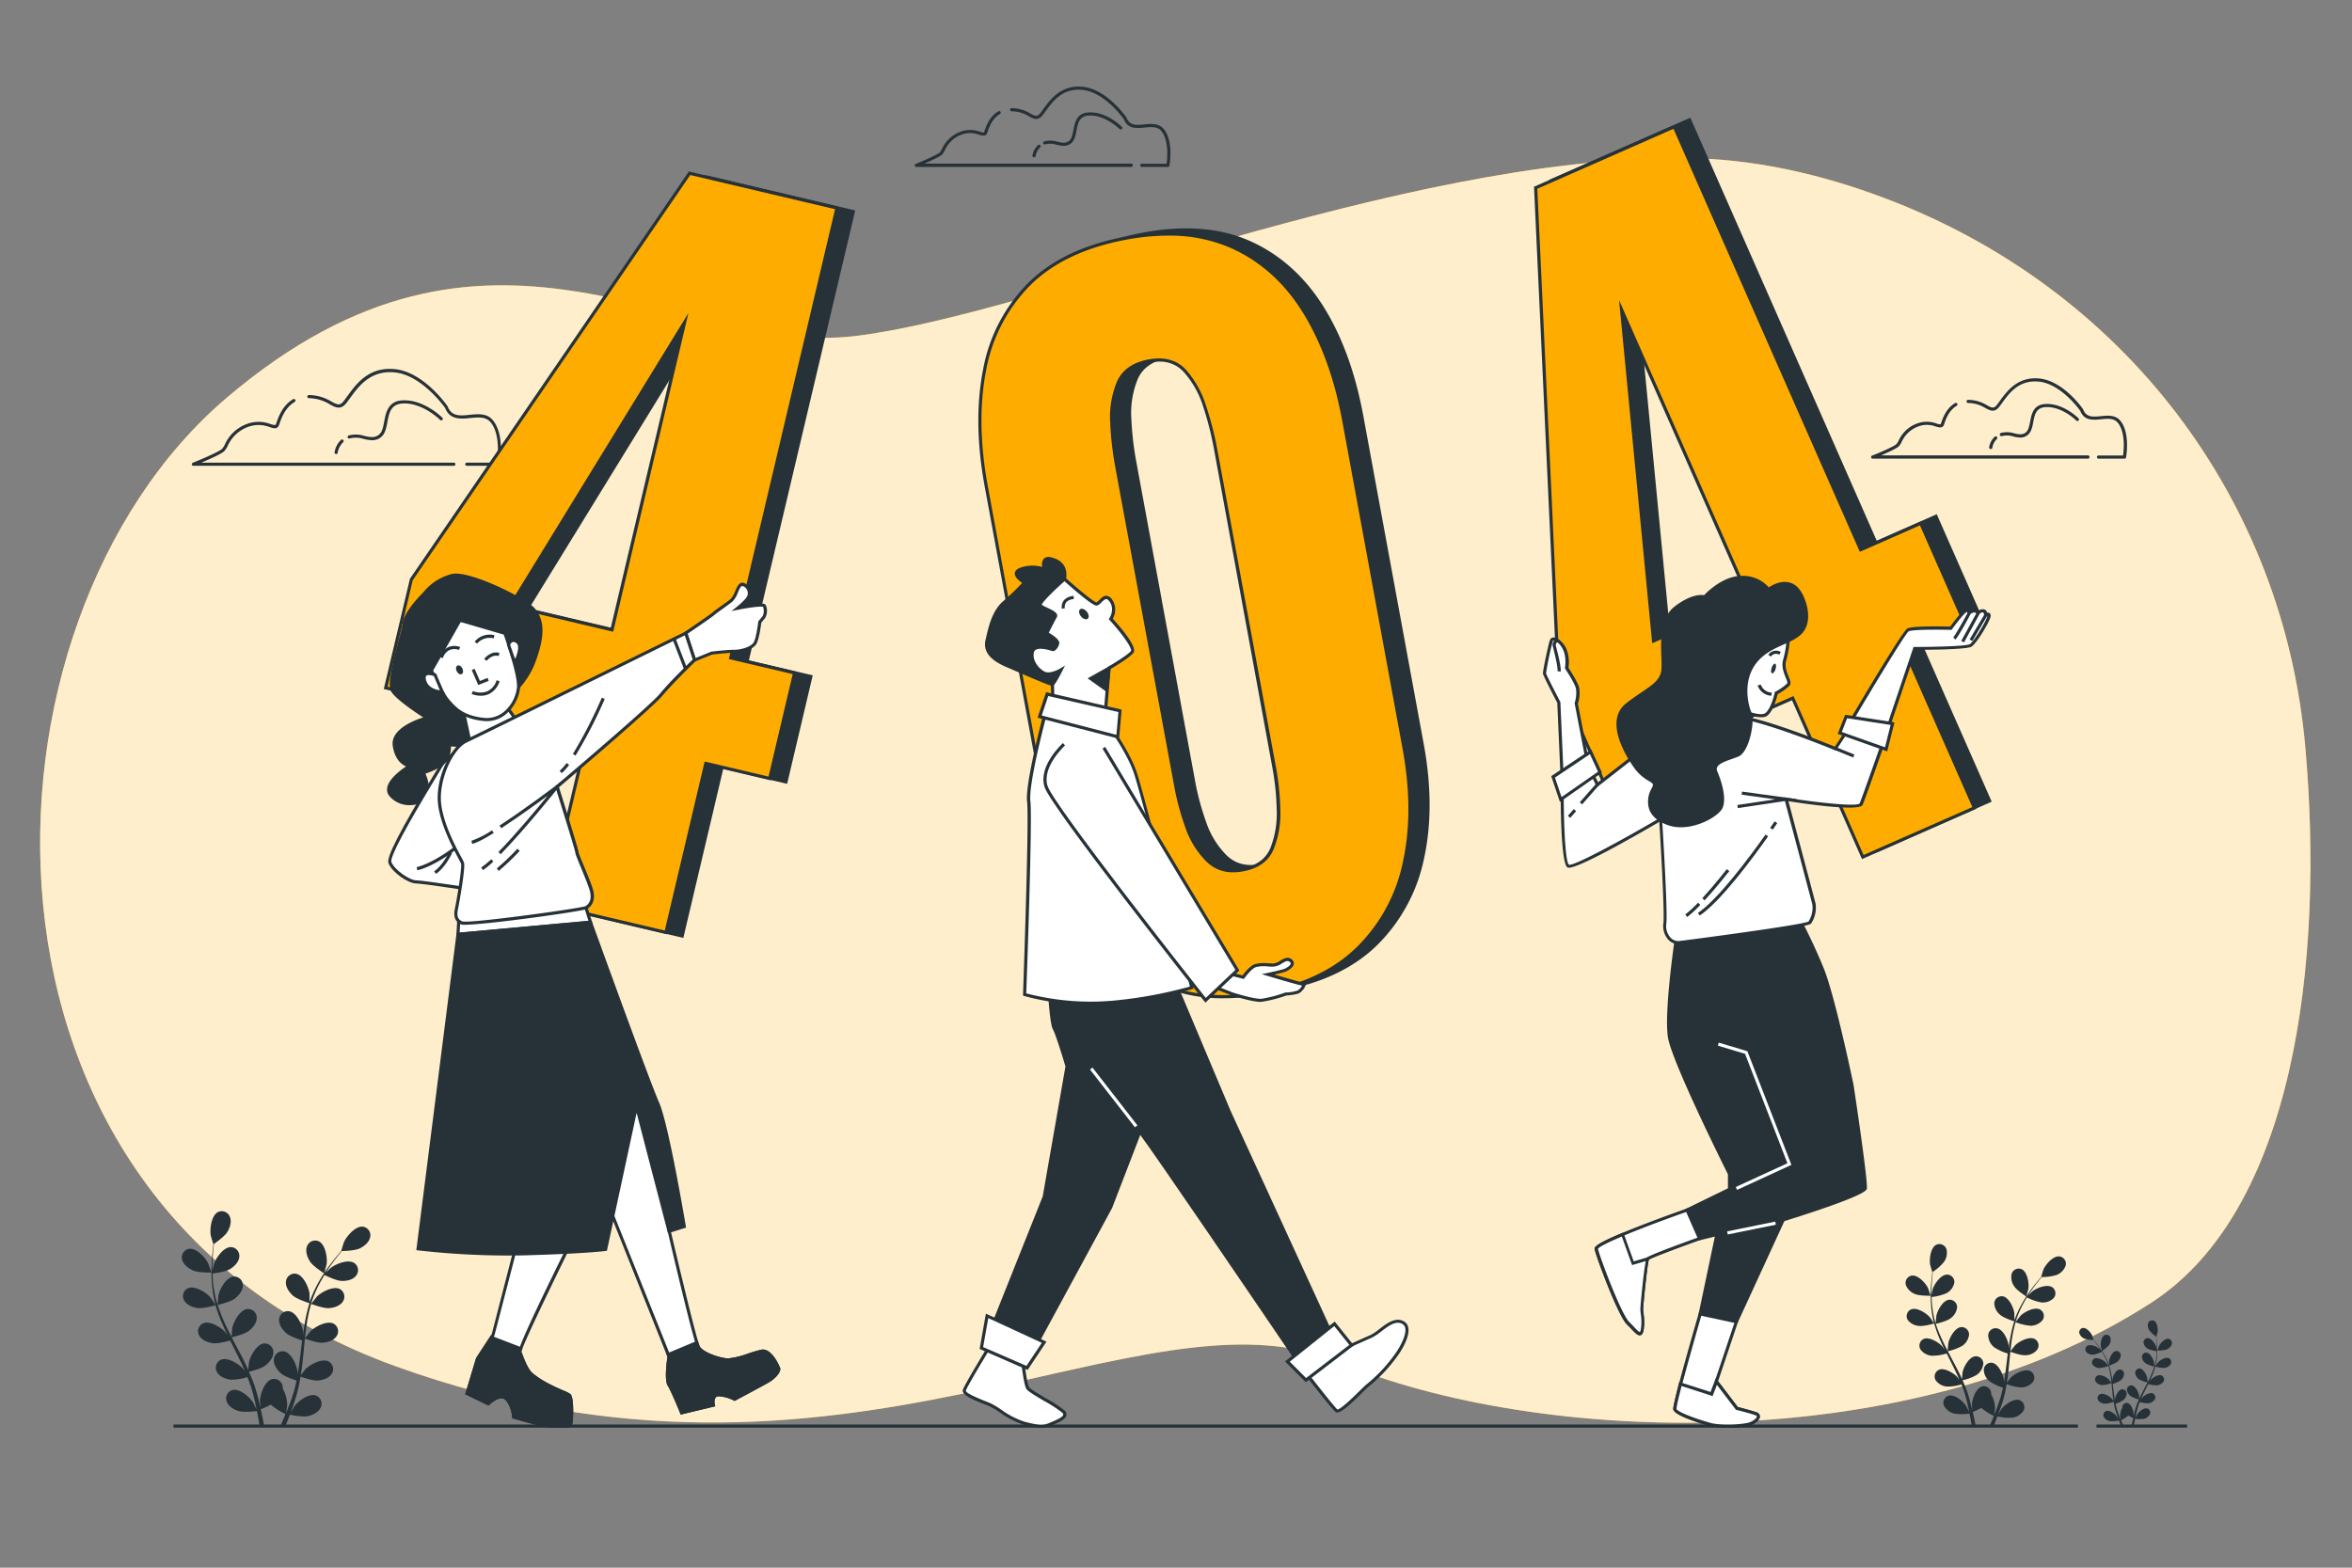 <svg xmlns="http://www.w3.org/2000/svg" viewBox="0 0 750 500"><rect x="0" y="0" width="750" height="500" fill="#808080" stroke="none"/><g id="freepik--background-simple--inject-2"><path d="M735.11,238.32c-7-79-57.52-146.21-134.17-175.14-20.15-7.61-42-12.7-64.29-12.76-91.28-.26-206.5,49.83-263.88,56.75S156.5,55.37,72.37,126.79-17.74,383.75,126,435.7s237.41-27.79,300.83-1.32S609.2,465.23,686,415.48C731.58,386,741.19,306.89,735.11,238.32Z" style="fill:#FFAC00"></path><path d="M735.11,238.32c-7-79-57.52-146.21-134.17-175.14-20.15-7.61-42-12.7-64.29-12.76-91.28-.26-206.5,49.83-263.88,56.75S156.5,55.37,72.37,126.79-17.74,383.75,126,435.7s237.41-27.79,300.83-1.32S609.2,465.23,686,415.48C731.58,386,741.19,306.89,735.11,238.32Z" style="fill:#fff;opacity:0.8"></path></g><g id="freepik--Floor--inject-2"><rect x="668.52" y="454.34" width="28.88" height="1" style="fill:#263238"></rect><rect x="55.32" y="454.34" width="607.28" height="1" style="fill:#263238"></rect></g><g id="freepik--Plants--inject-2"><path d="M61.6,405.22c1.69.74,5.82.65,5.82.65s-.89-2.71-1-2.87c-.91-1.9-3.78-5-6.11-4.71a2.78,2.78,0,0,0-2.23,3.49C58.5,403.39,60.16,404.59,61.6,405.22Z" style="fill:#263238"></path><path d="M63,417.19c1.75.25,5.43-.82,5.73-.9A48.83,48.83,0,0,0,71,422.47c.51,1.18,1.06,2.34,1.62,3.51-.34-.5-.64-.93-.69-1-1.38-1.59-5-3.85-7.13-2.93A2.78,2.78,0,0,0,63.55,426c.8,1.46,2.72,2.18,4.27,2.4s4.74-.61,5.57-.85l.66,1.33c1.07,2.13,2.14,4.24,3.13,6.35.35.75.67,1.49,1,2.23-.3-.43-.55-.8-.6-.85-1.37-1.59-5-3.85-7.13-2.93a2.78,2.78,0,0,0-1.24,3.95c.81,1.46,2.72,2.18,4.27,2.41a17.86,17.86,0,0,0,5.42-.82c.31.77.61,1.55.87,2.31.17.52.37,1,.5,1.55s.3,1.05.44,1.56c.24,1,.5,2.05.71,3,.15.69.28,1.34.42,2-.34-.74-1-2.18-1.11-2.3-1.12-1.77-4.32-4.55-6.6-4a2.78,2.78,0,0,0-1.82,3.72c.57,1.56,2.35,2.56,3.85,3,1.66.51,5.31,0,5.77,0,.22,1.1.42,2.16.6,3.17.09.53.17,1,.26,1.54h1.45l-.34-1.8c-.22-1.11-.48-2.29-.75-3.5A30,30,0,0,0,86.36,448a20.23,20.23,0,0,0,4.69,3c-.42,1-.84,2-1.25,3-.12.29-.24.55-.36.82H91l.12-.28c.43-1,.87-2.17,1.31-3.33.44.09,4.06.83,5.75.45,1.53-.35,3.38-1.22,4.07-2.73a2.79,2.79,0,0,0-1.54-3.85c-2.23-.75-5.63,1.79-6.88,3.48-.08.1-.75,1.27-1.17,2,.18-.47.36-.93.53-1.42.36-1,.69-1.95,1-3,.16-.52.31-1,.47-1.56s.27-1.09.42-1.63c.3-1.28.55-2.58.76-3.9.85.31,3.89,1.36,5.46,1.25s3.53-.68,4.44-2.07a2.78,2.78,0,0,0-.94-4c-2.09-1.08-5.84.91-7.33,2.39-.09.09-1,1.28-1.55,1.94.13-.8.26-1.59.36-2.4.29-2.33.51-4.7.74-7.07.07-.72.15-1.44.22-2.16.3.11,3.88,1.44,5.65,1.32,1.56-.11,3.53-.69,4.43-2.08a2.78,2.78,0,0,0-.93-4c-2.1-1.08-5.85.9-7.33,2.39-.12.11-1.48,1.81-1.81,2.26.17-1.59.35-3.17.6-4.72a48.42,48.42,0,0,1,1.35-6.21c.14,0,3.88,1.46,5.68,1.33,1.57-.11,3.53-.68,4.44-2.08a2.78,2.78,0,0,0-.94-4c-2.09-1.08-5.84.91-7.33,2.39-.12.11-1.58,2-1.82,2.3,0-.12.05-.24.09-.36a36.78,36.78,0,0,1,2.46-5.88c.54-1,1.11-2,1.68-2.95.67.33,3.74,1.82,5.38,1.89s3.58-.29,4.63-1.58a2.77,2.77,0,0,0-.48-4.11c-2-1.31-5.91.26-7.55,1.57-.09.07-.92.89-1.51,1.5.26-.41.53-.85.79-1.24,1-1.49,2-2.78,2.87-3.92.51-.65,1-1.22,1.43-1.75.83,0,4.16-.12,5.62-.8s3-1.91,3.38-3.54a2.78,2.78,0,0,0-2.32-3.43c-2.34-.25-5.12,3-6,4.88-.07.16-.93,2.89-.89,2.89h0q-.66.75-1.41,1.65c-.91,1.13-1.94,2.4-3,3.87a50.49,50.49,0,0,0-3.07,4.89,36.54,36.54,0,0,0-2.62,5.9s0,.05,0,.07c0-.69,0-2.61,0-2.76-.27-2.09-2-5.95-4.33-6.38a2.79,2.79,0,0,0-3.21,2.62c-.13,1.65,1.07,3.31,2.24,4.36,1.32,1.18,5,2.32,5.27,2.41A49.68,49.68,0,0,0,97.19,422c-.22,1.26-.41,2.53-.58,3.81,0-.59,0-1.12,0-1.2-.27-2.08-2-5.95-4.33-6.38A2.78,2.78,0,0,0,89,420.8c-.14,1.66,1.06,3.31,2.23,4.36s4.29,2.1,5.12,2.36c-.06.49-.13,1-.19,1.47-.28,2.37-.55,4.72-.89,7-.11.81-.26,1.61-.4,2.4,0-.53,0-1,0-1-.27-2.09-2-5.95-4.33-6.38a2.79,2.79,0,0,0-3.22,2.62c-.13,1.65,1.07,3.31,2.24,4.36s4,2,5,2.31c-.17.81-.34,1.62-.55,2.4-.15.53-.25,1.05-.44,1.57s-.33,1-.49,1.55c-.36,1-.72,2-1.09,2.91-.25.66-.5,1.28-.75,1.9.13-.8.34-2.39.35-2.52a10.88,10.88,0,0,0-1.45-5.26,4.21,4.21,0,0,0,0-.62,2.78,2.78,0,0,0-3.41-2.36c-2.27.6-3.71,4.59-3.82,6.69,0,.13.07,1.48.14,2.33-.12-.5-.22-1-.35-1.48-.23-1-.5-2-.79-3.08-.15-.51-.31-1-.47-1.56s-.36-1.05-.55-1.59c-.45-1.23-1-2.45-1.51-3.67.88-.21,4-1,5.25-2s2.56-2.52,2.55-4.18a2.79,2.79,0,0,0-3-2.85c-2.34.26-4.37,4-4.79,6,0,.13-.17,1.64-.23,2.47-.33-.73-.66-1.46-1-2.19-1-2.11-2.17-4.21-3.28-6.31-.34-.64-.68-1.28-1-1.93.31-.07,4-.93,5.44-2,1.24-.95,2.56-2.52,2.55-4.18a2.79,2.79,0,0,0-3-2.85c-2.34.26-4.37,4-4.79,6,0,.16-.23,2.33-.25,2.89-.74-1.42-1.46-2.84-2.11-4.27a48.26,48.26,0,0,1-2.3-5.93c.15,0,4-.92,5.47-2,1.24-1,2.57-2.52,2.55-4.18a2.77,2.77,0,0,0-3-2.85c-2.34.25-4.37,4-4.8,6,0,.16-.24,2.5-.25,2.92a3.59,3.59,0,0,1-.12-.35A35.46,35.46,0,0,1,68,409.57c-.13-1.17-.19-2.29-.23-3.39.74-.09,4.13-.54,5.53-1.39s2.83-2.22,3-3.87a2.8,2.8,0,0,0-2.68-3.17c-2.35,0-4.78,3.48-5.43,5.48,0,.11-.27,1.25-.43,2.09,0-.5,0-1,0-1.48,0-1.78.11-3.41.22-4.85.07-.82.15-1.56.24-2.25.68-.47,3.4-2.39,4.24-3.76s1.48-3.28.87-4.82a2.78,2.78,0,0,0-3.83-1.58c-2.09,1.08-2.64,5.29-2.3,7.36,0,.18.82,2.93.86,2.91l0,0c-.09.66-.18,1.37-.27,2.15-.14,1.45-.29,3.08-.33,4.86a47.47,47.47,0,0,0,.14,5.77A35.33,35.33,0,0,0,68.66,416a.24.24,0,0,0,0,.08c-.37-.59-1.46-2.18-1.56-2.29-1.37-1.59-5-3.85-7.13-2.93a2.77,2.77,0,0,0-1.23,3.95C59.56,416.24,61.47,417,63,417.19Z" style="fill:#263238"></path><path d="M103.38,406.13s.75-2.74.77-2.92c.29-2.09-.37-6.28-2.49-7.3a2.78,2.78,0,0,0-3.79,1.68c-.57,1.56.15,3.47,1,4.79C99.88,403.93,103.37,406.13,103.38,406.13Z" style="fill:#263238"></path><path d="M610.69,412.73c1.44.62,4.94.54,4.94.54s-.75-2.29-.82-2.43c-.76-1.61-3.2-4.27-5.18-4a2.36,2.36,0,0,0-1.89,3A5,5,0,0,0,610.69,412.73Z" style="fill:#263238"></path><path d="M611.9,422.88c1.49.22,4.62-.69,4.87-.76a41.89,41.89,0,0,0,1.89,5.25c.43,1,.9,2,1.38,3l-.59-.84c-1.16-1.35-4.21-3.27-6.05-2.48a2.36,2.36,0,0,0-1,3.35,4.93,4.93,0,0,0,3.63,2,15.47,15.47,0,0,0,4.72-.72c.19.37.37.75.56,1.13.91,1.8,1.82,3.6,2.66,5.39.3.63.57,1.26.84,1.89l-.51-.73c-1.17-1.34-4.22-3.26-6-2.48a2.35,2.35,0,0,0-1.05,3.35,4.91,4.91,0,0,0,3.62,2,14.74,14.74,0,0,0,4.6-.69c.26.66.52,1.31.74,2,.14.44.31.86.42,1.32s.25.89.38,1.32c.2.86.42,1.74.6,2.57.12.59.24,1.14.35,1.7-.29-.63-.88-1.85-.94-1.95-.95-1.51-3.67-3.87-5.6-3.37a2.36,2.36,0,0,0-1.55,3.16,5,5,0,0,0,3.27,2.56,16.29,16.29,0,0,0,4.9,0c.19.92.36,1.83.51,2.68.08.46.15.88.22,1.31h1.23c-.09-.49-.18-1-.29-1.52-.18-.95-.4-1.95-.63-3a27.06,27.06,0,0,0,2.73-1.28,17.22,17.22,0,0,0,4,2.56c-.36.88-.71,1.73-1.06,2.53l-.31.69h1.3c0-.08.07-.15.1-.23.36-.89.74-1.85,1.11-2.84a16,16,0,0,0,4.88.38,4.92,4.92,0,0,0,3.46-2.31,2.36,2.36,0,0,0-1.31-3.27c-1.89-.63-4.78,1.52-5.84,2.95-.06.09-.64,1.08-1,1.72.15-.41.3-.8.45-1.22.31-.82.58-1.65.88-2.54.13-.44.27-.88.4-1.32s.23-.92.36-1.39c.25-1.08.46-2.19.65-3.31a15.65,15.65,0,0,0,4.63,1.07,4.91,4.91,0,0,0,3.76-1.77,2.35,2.35,0,0,0-.79-3.42c-1.77-.92-5,.77-6.22,2-.08.08-.89,1.08-1.32,1.64.11-.67.22-1.35.3-2,.25-2,.44-4,.63-6,.06-.62.13-1.23.19-1.84.26.1,3.3,1.23,4.79,1.12a4.94,4.94,0,0,0,3.77-1.76,2.37,2.37,0,0,0-.8-3.43c-1.77-.91-5,.78-6.22,2-.09.1-1.25,1.55-1.53,1.93.15-1.35.3-2.69.51-4a41.84,41.84,0,0,1,1.15-5.28,16.67,16.67,0,0,0,4.82,1.14,5,5,0,0,0,3.76-1.77,2.36,2.36,0,0,0-.79-3.42c-1.78-.92-5,.77-6.22,2-.1.1-1.35,1.65-1.55,1.95,0-.1.05-.21.08-.31a29.52,29.52,0,0,1,2.09-5c.45-.89.93-1.71,1.42-2.5a16,16,0,0,0,4.56,1.6,4.91,4.91,0,0,0,3.94-1.34,2.36,2.36,0,0,0-.41-3.49c-1.67-1.1-5,.22-6.41,1.34-.07.06-.78.76-1.28,1.27.22-.35.45-.72.67-1.05.84-1.26,1.68-2.36,2.44-3.33.43-.55.83-1,1.21-1.49a15.75,15.75,0,0,0,4.77-.67,5,5,0,0,0,2.87-3,2.36,2.36,0,0,0-2-2.91c-2-.21-4.35,2.51-5.08,4.14-.06.14-.79,2.46-.75,2.46h0c-.37.42-.77.88-1.19,1.4-.78.95-1.65,2-2.52,3.28a42.54,42.54,0,0,0-2.6,4.15,31,31,0,0,0-2.23,5s0,0,0,.06c0-.58,0-2.22,0-2.35-.22-1.76-1.71-5.05-3.67-5.41a2.37,2.37,0,0,0-2.73,2.22,5,5,0,0,0,1.9,3.7c1.12,1,4.23,2,4.48,2.05a42.46,42.46,0,0,0-1.32,5.42c-.19,1.07-.35,2.16-.49,3.24,0-.5,0-1,0-1-.23-1.77-1.71-5.05-3.67-5.41A2.35,2.35,0,0,0,634,426a5,5,0,0,0,1.9,3.7,15.57,15.57,0,0,0,4.34,2c-.05.42-.11.84-.16,1.25-.24,2-.47,4-.75,6-.1.69-.23,1.37-.35,2,0-.44,0-.82,0-.88-.23-1.77-1.71-5-3.68-5.42a2.36,2.36,0,0,0-2.72,2.23,4.94,4.94,0,0,0,1.89,3.7,15.19,15.19,0,0,0,4.22,2c-.14.69-.29,1.38-.46,2-.13.45-.22.89-.37,1.33s-.29.88-.43,1.31c-.3.83-.6,1.68-.92,2.48-.21.55-.42,1.08-.64,1.61.11-.68.29-2,.3-2.14a9.36,9.36,0,0,0-1.23-4.47,3,3,0,0,0,0-.52,2.37,2.37,0,0,0-2.89-2c-1.93.52-3.15,3.91-3.24,5.69,0,.1.06,1.25.12,2-.1-.42-.19-.83-.3-1.26-.2-.85-.42-1.7-.67-2.61-.13-.44-.26-.88-.4-1.32s-.31-.9-.46-1.35c-.38-1-.82-2.08-1.28-3.12a15.46,15.46,0,0,0,4.45-1.67,5,5,0,0,0,2.17-3.54,2.36,2.36,0,0,0-2.56-2.42c-2,.21-3.71,3.37-4.07,5.12,0,.11-.14,1.39-.19,2.1-.28-.62-.56-1.24-.87-1.86-.89-1.79-1.84-3.57-2.78-5.35l-.86-1.64a16.5,16.5,0,0,0,4.62-1.71,5,5,0,0,0,2.16-3.55,2.37,2.37,0,0,0-2.55-2.42c-2,.22-3.71,3.38-4.07,5.13,0,.13-.19,2-.21,2.45-.63-1.21-1.24-2.41-1.79-3.63a41,41,0,0,1-2-5c.12,0,3.42-.78,4.64-1.71a4.94,4.94,0,0,0,2.17-3.55,2.37,2.37,0,0,0-2.56-2.42c-2,.22-3.7,3.38-4.06,5.13,0,.13-.21,2.12-.22,2.48,0-.1-.07-.2-.1-.3a30.86,30.86,0,0,1-1-5.32c-.11-1-.16-1.94-.19-2.87a16,16,0,0,0,4.69-1.18,4.93,4.93,0,0,0,2.54-3.29,2.36,2.36,0,0,0-2.27-2.68c-2,0-4.06,2.95-4.61,4.64,0,.1-.23,1.07-.36,1.78,0-.42,0-.86,0-1.26,0-1.51.1-2.89.19-4.11.06-.7.13-1.33.2-1.91a16,16,0,0,0,3.59-3.2,5,5,0,0,0,.75-4.09,2.38,2.38,0,0,0-3.26-1.34c-1.77.92-2.24,4.49-1.94,6.25,0,.15.69,2.49.72,2.47l0,0c-.08.57-.16,1.17-.23,1.83-.12,1.23-.25,2.61-.28,4.13a43.31,43.31,0,0,0,.11,4.9,31.58,31.58,0,0,0,.91,5.4.14.14,0,0,1,0,.06c-.31-.49-1.24-1.84-1.32-1.94-1.17-1.35-4.21-3.27-6-2.49a2.36,2.36,0,0,0-1.05,3.36A4.93,4.93,0,0,0,611.9,422.88Z" style="fill:#263238"></path><path d="M646.15,413.5s.64-2.33.66-2.49c.25-1.76-.32-5.32-2.11-6.19a2.37,2.37,0,0,0-3.22,1.43,4.94,4.94,0,0,0,.85,4.06C643.18,411.63,646.15,413.5,646.15,413.5Z" style="fill:#263238"></path><path d="M690.85,430.42a9.9,9.9,0,0,1-2.87.31s.44-1.33.47-1.41c.45-.93,1.86-2.47,3-2.32a1.37,1.37,0,0,1,1.1,1.72A2.9,2.9,0,0,1,690.85,430.42Z" style="fill:#263238"></path><path d="M690.14,436.3a9.53,9.53,0,0,1-2.82-.44,22.8,22.8,0,0,1-1.1,3.05c-.25.57-.52,1.15-.79,1.72l.33-.48c.68-.79,2.45-1.9,3.52-1.45a1.38,1.38,0,0,1,.6,1.95,2.83,2.83,0,0,1-2.1,1.18,8.77,8.77,0,0,1-2.74-.42l-.33.66c-.52,1-1.05,2.09-1.54,3.12-.17.37-.32.73-.48,1.1l.29-.42c.68-.78,2.45-1.9,3.51-1.44a1.36,1.36,0,0,1,.61,1.94,2.86,2.86,0,0,1-2.1,1.19,8.88,8.88,0,0,1-2.67-.4c-.15.38-.3.76-.43,1.13s-.18.5-.24.77-.15.51-.22.77c-.12.49-.24,1-.35,1.49-.07.33-.14.66-.2,1l.54-1.13c.55-.88,2.13-2.24,3.25-2a1.37,1.37,0,0,1,.9,1.83,2.85,2.85,0,0,1-1.9,1.49,9.37,9.37,0,0,1-2.84,0c-.11.54-.21,1.07-.29,1.56,0,.27-.09.51-.13.76h-.72c.06-.29.11-.58.17-.88.11-.55.24-1.13.37-1.73a14.32,14.32,0,0,1-1.58-.74,10.1,10.1,0,0,1-2.31,1.48c.2.51.41,1,.61,1.47l.18.4h-.75l-.06-.14c-.21-.51-.43-1.07-.65-1.64a9.17,9.17,0,0,1-2.83.22,2.85,2.85,0,0,1-2-1.34,1.37,1.37,0,0,1,.76-1.89c1.09-.37,2.77.87,3.38,1.71,0,.05.37.62.58,1-.09-.23-.18-.46-.26-.7-.18-.48-.34-1-.51-1.48-.08-.25-.16-.51-.23-.77s-.14-.53-.21-.8c-.15-.63-.27-1.27-.38-1.92a9.21,9.21,0,0,1-2.68.62,2.91,2.91,0,0,1-2.19-1,1.38,1.38,0,0,1,.46-2c1-.53,2.88.45,3.61,1.18.05,0,.51.62.76.95-.06-.39-.12-.78-.17-1.18-.14-1.15-.25-2.32-.36-3.48,0-.36-.08-.71-.11-1.07a9.46,9.46,0,0,1-2.78.66,2.9,2.9,0,0,1-2.19-1,1.37,1.37,0,0,1,.46-2c1-.54,2.88.44,3.61,1.17.06.06.73.9.89,1.12-.08-.78-.17-1.56-.29-2.33a26.74,26.74,0,0,0-.67-3.06,9.65,9.65,0,0,1-2.8.66,2.87,2.87,0,0,1-2.18-1,1.37,1.37,0,0,1,.46-2c1-.53,2.88.45,3.61,1.18.06.06.78,1,.9,1.13,0-.05,0-.12-.05-.18a17.52,17.52,0,0,0-1.21-2.89,16.67,16.67,0,0,0-.83-1.45,9.31,9.31,0,0,1-2.64.93,2.89,2.89,0,0,1-2.29-.78,1.37,1.37,0,0,1,.24-2c1-.64,2.91.13,3.72.77,0,0,.45.44.74.74-.13-.2-.26-.42-.39-.61-.48-.73-1-1.37-1.41-1.93-.25-.32-.48-.6-.71-.86a9.2,9.2,0,0,1-2.76-.4,2.87,2.87,0,0,1-1.67-1.74,1.38,1.38,0,0,1,1.15-1.69c1.15-.12,2.52,1.46,2.94,2.4,0,.09.46,1.43.44,1.43h0c.22.24.45.51.7.81.45.55,1,1.18,1.46,1.91a24.93,24.93,0,0,1,1.51,2.4,18,18,0,0,1,1.29,2.91,0,0,0,0,0,0,0c0-.34,0-1.29,0-1.36.13-1,1-2.93,2.13-3.14a1.37,1.37,0,0,1,1.58,1.29,2.88,2.88,0,0,1-1.1,2.15,9.41,9.41,0,0,1-2.6,1.18,24.54,24.54,0,0,1,.76,3.15c.11.62.21,1.25.29,1.88a5.77,5.77,0,0,1,0-.6c.13-1,1-2.93,2.13-3.14a1.38,1.38,0,0,1,1.58,1.29,2.88,2.88,0,0,1-1.1,2.15,9.18,9.18,0,0,1-2.52,1.16l.09.73c.14,1.16.27,2.32.44,3.45.06.4.13.8.2,1.19,0-.26,0-.48,0-.52.14-1,1-2.93,2.14-3.14a1.38,1.38,0,0,1,1.58,1.29,2.92,2.92,0,0,1-1.1,2.15,8.89,8.89,0,0,1-2.45,1.14c.08.4.17.8.27,1.18s.13.52.21.77.17.51.25.76c.17.48.35,1,.53,1.44l.37.93c-.06-.39-.16-1.17-.17-1.24a5.36,5.36,0,0,1,.72-2.59,1,1,0,0,1,0-.3,1.37,1.37,0,0,1,1.67-1.17c1.12.3,1.83,2.27,1.88,3.3,0,.06,0,.73-.06,1.15,0-.25.1-.48.17-.73.11-.5.24-1,.38-1.52l.24-.76c.07-.26.18-.52.27-.79.22-.6.47-1.21.74-1.81a8.89,8.89,0,0,1-2.58-1,2.9,2.9,0,0,1-1.26-2.06,1.38,1.38,0,0,1,1.48-1.41c1.15.13,2.15,2,2.36,3,0,.06.08.8.11,1.21.17-.36.33-.72.51-1.08.51-1,1.07-2.07,1.61-3.1l.5-.95a9.72,9.72,0,0,1-2.68-1,2.85,2.85,0,0,1-1.25-2.06,1.37,1.37,0,0,1,1.48-1.4c1.15.12,2.15,2,2.36,3,0,.08.11,1.15.12,1.42.36-.7.72-1.39,1-2.1a24.38,24.38,0,0,0,1.13-2.92,9.44,9.44,0,0,1-2.69-1,2.83,2.83,0,0,1-1.26-2.06,1.37,1.37,0,0,1,1.48-1.4c1.15.12,2.15,2,2.36,3,0,.08.12,1.23.12,1.44a1.15,1.15,0,0,0,.06-.17,17.84,17.84,0,0,0,.59-3.09c.06-.57.09-1.12.11-1.66a9.4,9.4,0,0,1-2.72-.69,2.84,2.84,0,0,1-1.47-1.9,1.36,1.36,0,0,1,1.31-1.56c1.16,0,2.36,1.71,2.67,2.69,0,.06.14.62.22,1,0-.24,0-.49,0-.73,0-.87-.06-1.67-.11-2.38,0-.41-.08-.77-.12-1.11a9.34,9.34,0,0,1-2.08-1.85,2.86,2.86,0,0,1-.44-2.38,1.38,1.38,0,0,1,1.89-.77c1,.53,1.3,2.6,1.13,3.62,0,.09-.4,1.44-.42,1.43h0c.05.32.09.67.13,1.06.07.71.14,1.51.17,2.39a25.13,25.13,0,0,1-.07,2.84,18.08,18.08,0,0,1-.53,3.14s0,0,0,0c.18-.28.72-1.07.77-1.12.67-.78,2.44-1.9,3.51-1.45a1.37,1.37,0,0,1,.6,1.95A2.83,2.83,0,0,1,690.14,436.3Z" style="fill:#263238"></path><path d="M670.28,430.86s-.37-1.35-.38-1.44c-.15-1,.18-3.09,1.22-3.59a1.37,1.37,0,0,1,1.87.83,2.87,2.87,0,0,1-.5,2.36A9.73,9.73,0,0,1,670.28,430.86Z" style="fill:#263238"></path></g><g id="freepik--Clouds--inject-2"><path d="M144.72,148.56H61.66a.5.5,0,0,1-.49-.41.52.52,0,0,1,.31-.56c3.29-1.31,8.49-3.58,9.35-4.44a7,7,0,0,0,.89-1.41,12.32,12.32,0,0,1,7.16-6.57,10.63,10.63,0,0,1,7.32.06c1.55.48,1.7.42,1.89-.16.62-1.85,1.91-5.72,5.38-7.75a.49.49,0,0,1,.68.18.51.51,0,0,1-.18.69c-3.14,1.83-4.35,5.46-4.93,7.2s-1.86,1.19-3.14.8a9.65,9.65,0,0,0-6.69-.08,11.42,11.42,0,0,0-6.61,6.11,7.51,7.51,0,0,1-1.06,1.64c-.89.88-4.75,2.6-7.35,3.7h80.53a.5.5,0,0,1,0,1Z" style="fill:#263238"></path><path d="M158.92,148.56H148.85a.5.5,0,1,1,0-1h9.64c.26-1.8,1.07-9.06-2-12.84-1.54-1.88-4-1.64-6.56-1.39-3,.3-6.49.64-8-3.24-.56-.78-7.7-10.56-16.16-11.33-7.68-.7-11.42,4.45-14.14,8.21q-.6.82-1.14,1.53c-1.83,2.35-3.44,1.48-5.3.48A12.86,12.86,0,0,0,98.5,127a.5.5,0,0,1,0-1,14,14,0,0,1,7.16,2.06c1.87,1,2.72,1.47,4-.21.36-.46.73-1,1.12-1.51,2.86-3.95,6.8-9.36,15-8.62,9.23.84,16.6,11.36,16.91,11.81a.27.27,0,0,1,.06.1c1.21,3.23,3.88,3,7,2.67,2.73-.27,5.56-.55,7.43,1.75,3.83,4.67,2.25,13.68,2.18,14.06A.49.49,0,0,1,158.92,148.56Z" style="fill:#263238"></path><path d="M107.19,144.83h-.06a.5.5,0,0,1-.44-.55,6.94,6.94,0,0,1,2.08-4,.5.5,0,0,1,.68.73,6.09,6.09,0,0,0-1.77,3.36A.49.49,0,0,1,107.19,144.83Z" style="fill:#263238"></path><path d="M118.65,140.4A12.23,12.23,0,0,1,116,140a8.18,8.18,0,0,0-4.5-.16.5.5,0,0,1-.63-.31.51.51,0,0,1,.32-.64,9,9,0,0,1,5,.14c1.79.4,3.33.75,4.73-.46,1-.82,1.27-2.43,1.6-4.14.55-2.88,1.23-6.45,5.73-6.73,6.78-.42,12.56,5.28,12.8,5.52a.5.5,0,0,1,0,.71.51.51,0,0,1-.71,0c0-.06-5.72-5.64-12-5.24-3.73.24-4.25,3-4.81,5.92-.36,1.89-.7,3.67-1.93,4.72A4.24,4.24,0,0,1,118.65,140.4Z" style="fill:#263238"></path><path d="M360.67,53.24h-68.5a.51.51,0,0,1-.49-.41.52.52,0,0,1,.31-.56c2.6-1,7-3,7.68-3.64a5.84,5.84,0,0,0,.72-1.15A10.26,10.26,0,0,1,306.34,42a8.79,8.79,0,0,1,6.09,0c1.3.4,1.33.32,1.46-.07.51-1.54,1.58-4.75,4.47-6.44a.51.51,0,0,1,.69.18.51.51,0,0,1-.18.68c-2.57,1.5-3.56,4.47-4,5.89s-1.65,1-2.7.72a7.87,7.87,0,0,0-5.46-.06,9.35,9.35,0,0,0-5.41,5,6.1,6.1,0,0,1-.89,1.38c-.69.69-3.57,2-5.69,2.9h66a.5.5,0,0,1,.5.5A.5.5,0,0,1,360.67,53.24Z" style="fill:#263238"></path><path d="M372.39,53.24h-8.3a.5.5,0,0,1-.5-.5.5.5,0,0,1,.5-.5H372c.22-1.59.82-7.41-1.67-10.45-1.24-1.51-3.23-1.32-5.33-1.11-2.54.25-5.41.53-6.67-2.72-.5-.7-6.35-8.67-13.26-9.3-6.29-.57-9.35,3.65-11.59,6.73-.32.46-.64.89-.94,1.27-1.55,2-2.91,1.27-4.47.42a10.61,10.61,0,0,0-5.48-1.59.5.5,0,0,1,0-1,11.63,11.63,0,0,1,5.95,1.71c1.54.83,2.18,1.18,3.21-.15.3-.38.6-.8.92-1.24,2.25-3.1,5.63-7.77,12.5-7.14,7.65.69,13.76,9.4,14,9.77a.27.27,0,0,1,.06.1c1,2.6,3.14,2.39,5.66,2.14,2.17-.21,4.63-.45,6.21,1.48,3.18,3.89,1.86,11.35,1.81,11.67A.5.5,0,0,1,372.39,53.24Z" style="fill:#263238"></path><path d="M329.72,50.17h-.06a.5.5,0,0,1-.44-.55A5.82,5.82,0,0,1,331,46.28a.5.5,0,0,1,.69.73,4.82,4.82,0,0,0-1.43,2.71A.51.51,0,0,1,329.72,50.17Z" style="fill:#263238"></path><path d="M339.18,46.51a10.73,10.73,0,0,1-2.23-.33,6.68,6.68,0,0,0-3.66-.14.5.5,0,0,1-.63-.31.49.49,0,0,1,.32-.63,7.53,7.53,0,0,1,4.2.1c1.5.34,2.69.61,3.82-.35.77-.66,1-2,1.29-3.37.45-2.4,1-5.39,4.81-5.62,5.62-.37,10.42,4.38,10.62,4.58a.5.5,0,0,1,0,.71.51.51,0,0,1-.71,0s-4.7-4.63-9.85-4.3c-3,.19-3.44,2.44-3.89,4.82-.3,1.57-.58,3-1.62,3.94A3.59,3.59,0,0,1,339.18,46.51Z" style="fill:#263238"></path><path d="M665.75,146.28h-68.5a.5.5,0,0,1-.18-1c2.6-1,7-2.95,7.68-3.65a5.7,5.7,0,0,0,.72-1.14,10.27,10.27,0,0,1,5.95-5.46,8.83,8.83,0,0,1,6.09.05c1.3.4,1.32.31,1.45-.08.52-1.54,1.59-4.75,4.48-6.44a.49.49,0,0,1,.68.18.51.51,0,0,1-.18.69c-2.56,1.5-3.55,4.46-4,5.89s-1.65,1-2.69.71a7.87,7.87,0,0,0-5.46-.06,9.36,9.36,0,0,0-5.41,5,6.12,6.12,0,0,1-.89,1.37c-.7.69-3.57,2-5.69,2.9h66a.5.5,0,0,1,.5.5A.5.5,0,0,1,665.75,146.28Z" style="fill:#263238"></path><path d="M677.46,146.28h-8.29a.5.5,0,0,1-.5-.5.5.5,0,0,1,.5-.5H677c.22-1.59.82-7.4-1.67-10.44-1.24-1.52-3.23-1.32-5.33-1.12-2.54.25-5.42.54-6.67-2.72-.5-.69-6.35-8.67-13.26-9.29-6.29-.58-9.35,3.64-11.59,6.73-.33.45-.64.88-.94,1.27-1.55,2-2.9,1.26-4.48.41a10.54,10.54,0,0,0-5.47-1.59.5.5,0,0,1-.5-.5.5.5,0,0,1,.5-.5,11.63,11.63,0,0,1,6,1.71c1.54.84,2.18,1.18,3.21-.15.3-.38.6-.8.92-1.24,2.25-3.09,5.66-7.76,12.49-7.14,7.66.7,13.77,9.4,14,9.77a.39.39,0,0,1,.06.11c1,2.6,3.14,2.38,5.66,2.14,2.17-.21,4.63-.46,6.2,1.47,3.19,3.89,1.87,11.36,1.82,11.67A.5.5,0,0,1,677.46,146.28Z" style="fill:#263238"></path><path d="M634.8,143.21h-.06a.5.5,0,0,1-.44-.55,5.86,5.86,0,0,1,1.74-3.34.5.5,0,0,1,.71,0,.48.48,0,0,1,0,.7,4.86,4.86,0,0,0-1.42,2.72A.51.51,0,0,1,634.8,143.21Z" style="fill:#263238"></path><path d="M644.25,139.56a10,10,0,0,1-2.22-.34,6.59,6.59,0,0,0-3.66-.13.5.5,0,0,1-.32-1,7.52,7.52,0,0,1,4.2.11c1.51.34,2.7.61,3.83-.36.77-.66,1-2,1.29-3.37.45-2.4,1-5.38,4.8-5.62,5.64-.36,10.43,4.38,10.63,4.58a.51.51,0,0,1,0,.71.5.5,0,0,1-.71,0c0-.05-4.67-4.62-9.85-4.29-3,.19-3.44,2.43-3.89,4.81-.3,1.57-.58,3-1.62,3.94A3.63,3.63,0,0,1,644.25,139.56Z" style="fill:#263238"></path></g><g id="freepik--character-3--inject-2"><path d="M598.85,271.14l-22.33-50.69-60.4,26.61-14.29-32.45L494.55,57.68l44.19-19.47,59.43,134.91,19.15-8.43,13.94,31.64-19.15,8.44,22.34,50.69Zm-66.72-68.92,30.44-13.42L521.93,96.54Z" style="fill:#263238"></path><path d="M598.59,271.8l-22.33-50.69-60.39,26.61-14.54-33.09L494,57.36l45-19.81.21.46,59.23,134.45L617.58,164l14.34,32.56L612.77,205l22.34,50.69Zm-21.82-52,.2.46,22.13,50.24,34.69-15.28-22.33-50.7,19.14-8.43-13.54-30.74-19.14,8.44-.21-.46L538.48,38.87,495.06,58l7.26,156.49,14.06,31.91ZM531.7,203,521.13,93.49l42.1,95.57Zm-9-103.36,9.84,101.89,29.35-12.93Z" style="fill:#263238"></path><path d="M594,273.35l-22.33-50.69-60.4,26.6L497,216.81,489.7,59.88l44.19-19.46,59.43,134.91,19.15-8.44,13.94,31.65L607.27,207l22.33,50.7Zm-66.72-68.93L557.72,191,517.08,98.74Z" style="fill:#FFAC00"></path><path d="M593.74,274l-22.33-50.69L511,249.92l-14.54-33.09-7.3-157.27,45-19.8.21.45,59.23,134.46,19.15-8.44,14.34,32.56-19.15,8.44,22.34,50.69Zm-21.82-52,.2.46,22.13,50.23,34.69-15.28-22.33-50.69,19.15-8.44-13.54-30.73L593.07,176l-.21-.45L533.63,41.08,490.21,60.2l7.26,156.49,14.06,31.91Zm-45.07-16.84L516.28,95.7l42.1,95.56Zm-9-103.37,9.84,101.89,29.35-12.93Z" style="fill:#263238"></path><path d="M534.59,299s-3.56,23.79-2.22,31.8,19.12,43.58,19.12,43.58v4.89l-13.57,6.67,4,9.11,5.56-1.33-5.34,25.35,11.56,2.44,14.9-32.46s25.79-8,26.23-10-4.22-32.91-4.22-32.91-5.78-28-9.56-37.35A186.23,186.23,0,0,0,572.61,291Z" style="fill:#263238"></path><path d="M554,422.08l-12.44-2.63,5.27-25.06-5.19,1.25-4.37-9.94L551,379v-4.47c-1.27-2.53-17.81-35.76-19.12-43.61s2.08-31,2.23-31.95l0-.34.34-.08,38.38-8.08.18.33a190.81,190.81,0,0,1,8.47,17.84c3.76,9.27,9.53,37.16,9.59,37.44.48,3.2,4.67,31.08,4.22,33.11S576.92,387,569,389.46Zm-11.26-3.4,10.68,2.26,14.83-32.3.21-.07c12-3.73,25.2-8.39,25.91-9.67.3-1.36-2.37-20.3-4.24-32.69-.06-.25-5.82-28-9.54-37.24a187.91,187.91,0,0,0-8.24-17.41L535,299.42c-.42,2.95-3.39,24-2.17,31.3,1.31,7.83,18.9,43.08,19.07,43.43l.06.11v5.32l-13.41,6.59,3.64,8.3,5.92-1.42Z" style="fill:#263238"></path><polygon points="553.92 379.5 553.5 378.59 569.97 371.01 556.45 336.1 547.79 333.5 548.07 332.54 557.2 335.28 571.24 371.52 553.92 379.5" style="fill:#fff"></polygon><rect x="550.66" y="391.22" width="15.65" height="1" transform="translate(-66.81 119.05) rotate(-11.49)" style="fill:#fff"></rect><path d="M521.83,240.58l-12.42,9.69-3-6-8.28,4.65s-.31,26.25,1.91,27.31,29.47-15,29.47-15,1.82,28.89,1.37,33.21,2.5,6.37,4.55,6.14,40.71-5.23,41.62-6.36a8.59,8.59,0,0,0,1.37-5.92c-.46-1.82-8.87-33.44-8.87-33.44s23,3.64,23.88,1.6,7.73-21.61,7.73-21.61l-11.6-2.73-4.32,6.59s-24.79-10.23-32.75-10.23S524.33,238.76,521.83,240.58Z" style="fill:#fff"></path><path d="M535.15,301.15a4.46,4.46,0,0,1-3.09-1.37,6.39,6.39,0,0,1-1.63-5.34c.4-3.83-1-27.6-1.32-32.31-7.15,4.18-27,15.6-29.23,14.55s-2.27-21.53-2.2-27.76v-.29l9-5.06,2.91,5.93,11.95-9.32c2.59-1.89,23-12.15,31-12.15,7.52,0,29.28,8.77,32.56,10.12l4.29-6.55,12.48,2.94-.18.52c-.28.8-6.85,19.61-7.75,21.65s-16.28,0-23.66-1.18c1.27,4.78,8.26,31,8.67,32.7a9,9,0,0,1-1.46,6.35c-1.14,1.43-41.56,6.51-42,6.55A2.36,2.36,0,0,1,535.15,301.15ZM530,260.44l0,.81c.08,1.18,1.82,29,1.36,33.3a5.44,5.44,0,0,0,1.35,4.52,3.38,3.38,0,0,0,2.65,1.07c2.91-.33,39.58-5.13,41.35-6.25a8.12,8.12,0,0,0,1.21-5.42c-.45-1.79-8.78-33.11-8.87-33.43l-.19-.74.75.12c10.74,1.7,22.42,2.86,23.37,1.85.79-1.79,6.43-17.88,7.52-21l-10.72-2.53-4.36,6.65-.38-.15c-.25-.11-24.79-10.2-32.56-10.2S524.71,239.11,522.13,241l-12.9,10.07-3-6.09-7.57,4.26c-.14,12.43.43,25.7,1.64,26.56,1.54.47,16.09-7.36,29-14.93Z" style="fill:#263238"></path><rect x="587.72" y="236.79" width="1" height="6.32" transform="translate(144.98 695.06) rotate(-67.95)" style="fill:#263238"></rect><polygon points="554.16 257.73 554.01 256.74 566.09 254.94 555.36 253.46 555.5 252.47 573.11 254.89 554.16 257.73" style="fill:#263238"></polygon><rect x="499.87" y="259" width="2.85" height="1" transform="translate(-24.71 464.33) rotate(-48.65)" style="fill:#263238"></rect><rect x="502.79" y="252.77" width="7.97" height="1" transform="translate(-18.17 466.33) rotate(-48.65)" style="fill:#263238"></rect><path d="M542,292l-.56-.83c6.4-4.29,16.25-17.53,21.56-25l.81.57C558.49,274.27,548.55,287.62,542,292Z" style="fill:#263238"></path><path d="M565.3,264.61l-.83-.57c.9-1.29,1.42-2.07,1.42-2.07l.83.56S566.2,263.31,565.3,264.61Z" style="fill:#263238"></path><path d="M538,292.47l-.6-.8a37.06,37.06,0,0,0,4.08-3.76l.72.69A37.36,37.36,0,0,1,538,292.47Z" style="fill:#263238"></path><path d="M543.56,287.16l-.73-.68c3.93-4.28,7.77-9.21,7.8-9.26l.8.61C551.39,277.88,547.53,282.85,543.56,287.16Z" style="fill:#263238"></path><path d="M498.18,248.92,497.08,224s-4.47-8.55-4.57-9.22a91.57,91.57,0,0,1,2.16-10.43c.48-1.45,3,0,4.29,2.59s.66,6.11.66,6.11,2.94,4.4,3.46,6.39a10.72,10.72,0,0,1-.44,4.9l3.82,19.9Z" style="fill:#fff"></path><path d="M497.71,249.76l-1.13-25.6c-1.11-2.13-4.46-8.59-4.56-9.28-.13-.85,1.77-9.44,2.18-10.66a1.26,1.26,0,0,1,1.13-.91c1.26-.09,3.06,1.42,4.07,3.44a11.45,11.45,0,0,1,.74,6.22c.55.83,2.94,4.53,3.42,6.38a10.78,10.78,0,0,1-.4,5.05L507,244.53Zm-2.26-45.45h-.05c-.12,0-.2.05-.26.23A96.94,96.94,0,0,0,493,214.75c.13.55,2.84,5.85,4.51,9.05l.06.21,1.06,24.08,7.27-4.08-3.78-19.68,0-.12a10.23,10.23,0,0,0,.42-4.61c-.49-1.89-3.36-6.2-3.39-6.24l-.11-.17,0-.19s.58-3.42-.62-5.8C497.59,205.38,496.13,204.31,495.45,204.31Z" style="fill:#263238"></path><path d="M497.66,214.2l-1-.13c.16-1.18-.81-5.15-1.28-7-.1-.43-.18-.78-.24-1a1.78,1.78,0,0,1,.21-1.37,2.26,2.26,0,0,1,1.32-.9l.22,1-.11-.49.11.49a.88.88,0,0,0-.77,1.07c.05.23.13.57.24,1C497.08,209.71,497.83,212.94,497.66,214.2Z" style="fill:#263238"></path><path d="M589.61,231.1s17.27-29.34,18.85-30.19,13.67-.53,13.67-.53,4.66-6.46,5.29-5.72l.64.75s1.69-1,2.22-.43l.53.53s1.17-.95,1.8-.63.64,1.27.64,1.27,1.27-.74,1,.63-4.24,8.16-5.82,9.11-17.8,1-17.8,1l-8.79,26.06Z" style="fill:#fff"></path><path d="M602.13,233.45l-13.32-2,.37-.64c2.9-4.92,17.42-29.5,19.05-30.37s11.57-.64,13.65-.59c1.62-2.24,4.32-5.73,5.37-5.77a.65.65,0,0,1,.55.23l.38.44c.67-.32,1.85-.75,2.46-.15l.22.23a2.17,2.17,0,0,1,2-.43,1.64,1.64,0,0,1,.8,1,1,1,0,0,1,.76.14c.33.24.43.68.29,1.29-.35,1.53-4.35,8.39-6.06,9.42-1.56.94-14.29,1-17.69,1Zm-11.71-2.74,11,1.63,8.77-26h.36c6.21,0,16.47-.24,17.54-.88,1.44-.86,5.3-7.51,5.59-8.79,0-.08,0-.15,0-.2a1.17,1.17,0,0,0-.25.11l-.75.44v-.87c0-.17-.07-.68-.36-.83s-.8.2-1.26.58l-.35.28-.85-.84a3,3,0,0,0-1.63.5l-.35.2-.76-.88c-.76.47-2.93,3.13-4.66,5.52l-.15.21h-.27c-4.61-.12-12.34-.1-13.41.47C607.49,202.19,597.25,219.13,590.42,230.71Z" style="fill:#263238"></path><path d="M623.51,204l-.65-.75c.56-.5,3.22-5.24,4.76-8.12l.88.47C627.82,196.91,624.39,203.28,623.51,204Z" style="fill:#263238"></path><rect x="623.13" y="199.57" width="10.38" height="1" transform="translate(151.35 655.38) rotate(-61.33)" style="fill:#263238"></rect><rect x="626.19" y="199.67" width="9.35" height="1" transform="translate(137.29 641.13) rotate(-59.38)" style="fill:#263238"></rect><polygon points="495.25 247.74 497.68 254.97 510.2 246.25 507.19 239.79 495.25 247.74" style="fill:#fff"></polygon><path d="M497.42,255.76l-2.77-8.22,12.75-8.49,3.43,7.37ZM495.84,248l2.1,6.23,11.63-8.1L507,240.53Z" style="fill:#263238"></path><path d="M570.28,202.14a32.25,32.25,0,0,1-1.14,8.19c-1.14,3.64,2.05,6.82,1.14,8a17.55,17.55,0,0,1-3.87,2.73s-1.36,6.14-3.64,7-8.64-1.82-8.64-1.82-5.69-7.28-1.82-13.64S570.28,202.14,570.28,202.14Z" style="fill:#fff"></path><path d="M561.57,228.76c-2.78,0-7.07-1.81-7.64-2l-.12-.05-.07-.1c-.25-.31-5.86-7.63-1.86-14.21s17.68-10.52,18.26-10.69l.64-.18v.66a32.29,32.29,0,0,1-1.16,8.34c-.61,1.94.13,3.76.72,5.23.5,1.22.89,2.19.33,2.89a16.34,16.34,0,0,1-3.82,2.75c-.3,1.25-1.62,6.28-3.89,7.19A3.86,3.86,0,0,1,561.57,228.76Zm-7.12-2.91c1.81.76,6.47,2.43,8.14,1.76s3-5.06,3.33-6.7l.05-.22.2-.11a16.27,16.27,0,0,0,3.72-2.6c.2-.25-.16-1.13-.47-1.9-.62-1.53-1.47-3.62-.76-5.9a30.31,30.31,0,0,0,1.1-7.35c-2.8.89-13.77,4.68-17,10C549.33,218.47,553.81,225,554.45,225.85Z" style="fill:#263238"></path><path d="M566.18,213.42c-.27.85-.77,1.44-1.11,1.33s-.41-.88-.14-1.73.77-1.44,1.11-1.33S566.45,212.58,566.18,213.42Z" style="fill:#263238"></path><path d="M564.69,209.42l-.82-.58a3,3,0,0,1,4-.9l-.5.87A2,2,0,0,0,564.69,209.42Z" style="fill:#263238"></path><path d="M564.85,221.9a4.87,4.87,0,0,1-4.38-3.29l1-.27a3.85,3.85,0,0,0,3.5,2.56Z" style="fill:#263238"></path><path d="M575.06,191.45s2.5,5.92-.46,9.78-10.46,4.1-15,10-2.73,13.65-1.59,16.15-.69,12.06-3.87,13.42-8.42,2.28-7,5.46,2.95,8.64,1.59,11.37-10,7.51-16.83,5-6.6-7.51-4.78-10.92-1.82-1.82-5.69-7.28-8.64-15-2.5-19.79,10.92-6.37,11.38-10.92-1.89-15.35,4-19.9,9.26-3.47,9.26-3.47,5.59-6.2,11.74-6.2,8.64,3.87,8.64,3.87S571.64,181.9,575.06,191.45Z" style="fill:#263238"></path><path d="M536,263.85a12.48,12.48,0,0,1-4.31-.73c-3-1.1-4.94-2.76-5.77-4.92a8.31,8.31,0,0,1,.72-6.71c.77-1.43.55-1.56-.85-2.4a14.26,14.26,0,0,1-4.8-4.35c-2.4-3.38-9.64-14.84-2.4-20.47,1.72-1.34,3.34-2.44,4.76-3.4,3.68-2.48,6.11-4.13,6.42-7.18a36,36,0,0,0,0-4.16c-.19-5.27-.46-12.48,4.23-16.09,5.08-3.91,8.38-3.79,9.39-3.62,1.08-1.13,6.2-6.15,11.91-6.15a11,11,0,0,1,8.74,3.68c1-.71,3.86-2.34,6.69-1.54,2.12.61,3.74,2.45,4.82,5.46.17.4,2.53,6.27-.52,10.27-1.4,1.83-3.74,2.88-6.22,4-3,1.33-6.36,2.85-8.8,6-4.43,5.76-2.54,13.41-1.53,15.63.81,1.78.3,6.45-1.07,10-.59,1.52-1.6,3.47-3,4.09-.67.29-1.43.55-2.16.81-2,.7-4.18,1.48-4.7,2.66a1.61,1.61,0,0,0,.07,1.33c1.59,3.72,3,9,1.58,11.8C548,260.16,542,263.85,536,263.85Zm6.57-73.09c-1.29,0-4,.45-8,3.48-4.28,3.29-4,10.2-3.84,15.25a33.94,33.94,0,0,1,0,4.3c-.35,3.52-3.07,5.36-6.85,7.91-1.41,1-3,2-4.71,3.36-6.54,5.08.34,15.91,2.6,19.1a13.16,13.16,0,0,0,4.5,4.07c1.41.85,2.44,1.46,1.22,3.73a7.28,7.28,0,0,0-.66,5.88c.72,1.88,2.46,3.34,5.17,4.34,6.5,2.38,14.94-2.21,16.21-4.76,1.15-2.3,0-7.16-1.6-11a2.61,2.61,0,0,1-.07-2.13c.69-1.58,3-2.4,5.28-3.2.76-.27,1.47-.52,2.1-.79.89-.38,1.78-1.63,2.51-3.53,1.37-3.54,1.72-7.86,1.1-9.22-1.15-2.54-3.11-10.48,1.65-16.66,2.59-3.37,6.09-4.94,9.18-6.32,2.46-1.11,4.59-2.06,5.83-3.69,2.75-3.59.42-9.23.39-9.28v0c-1-2.7-2.37-4.33-4.16-4.84-3-.86-6.18,1.63-6.21,1.65l-.43.34-.3-.46c-.1-.15-2.45-3.64-8.22-3.64s-11.31,6-11.36,6l-.22.24-.31-.1A3.55,3.55,0,0,0,542.55,190.76Z" style="fill:#263238"></path><polygon points="588.7 228.53 586.66 233.76 601.44 238.99 603.49 230.8 588.7 228.53" style="fill:#fff"></polygon><path d="M601.79,239.65,586,234.06l2.38-6.09,15.73,2.42Zm-14.48-6.19,13.78,4.88,1.78-7.13L589,229.08Z" style="fill:#263238"></path><path d="M537.92,385.94s-29.23,10.25-28.87,12.36,7.22,20.62,10,23.62,4.06,4.76,4.58,2.29-.17-5.46-.17-6.7,1.41-15.33,1.94-16,16.49-6.43,16.49-6.43Z" style="fill:#fff"></path><path d="M522.88,425.88c-.81,0-1.7-1-3.19-2.58l-1-1c-2.91-3.09-9.85-21.89-10.18-23.87-.1-.65-.28-1.73,14.62-7.53,7.19-2.8,14.52-5.37,14.59-5.39l.44-.16,4.4,10-.5.18c-5.93,2.13-15.59,5.71-16.3,6.3-.42.91-1.8,14.49-1.8,15.69,0,.34.06.86.13,1.45a16.76,16.76,0,0,1,0,5.35c-.13.62-.36,1.36-1,1.53A.84.84,0,0,1,522.88,425.88Zm-13.33-27.59c.46,2.26,7.21,20.42,9.91,23.29l1,1c.94,1,2.1,2.32,2.46,2.26,0,0,.15-.1.29-.77a15.94,15.94,0,0,0,0-5,13.81,13.81,0,0,1-.14-1.57c0-.87,1.33-15.4,2-16.33.52-.7,10.15-4.24,16.21-6.42l-3.6-8.2C524.52,391.18,510.41,396.79,509.55,398.29Z" style="fill:#263238"></path><path d="M520.68,402.89l-3.28-9.16c-4.78,2-8.48,3.82-8.35,4.57.35,2.12,7.22,20.62,10,23.62s4.06,4.76,4.58,2.29-.17-5.46-.17-6.7,1.41-15.33,1.94-16Z" style="fill:#fff"></path><path d="M522.88,425.88c-.81,0-1.7-1-3.19-2.58l-1-1c-2.91-3.09-9.85-21.89-10.18-23.87-.09-.56-.23-1.4,8.65-5.12l.49-.21,3.3,9.21,5.75-1.7-.9,1.21c-.46,1-1.84,14.53-1.84,15.73,0,.34.06.85.13,1.45a16.76,16.76,0,0,1,0,5.35c-.13.62-.36,1.36-1,1.53A.84.84,0,0,1,522.88,425.88Zm-13.33-27.59c.46,2.26,7.21,20.42,9.91,23.29l1,1c.94,1,2.1,2.32,2.46,2.26,0,0,.15-.1.29-.77a15.94,15.94,0,0,0,0-5,13.81,13.81,0,0,1-.14-1.57c0-.75,1-11.77,1.73-15.3l-4.36,1.29-3.27-9.11C510.78,397.07,509.72,398,509.55,398.29Z" style="fill:#263238"></path><path d="M542.15,419.07s-8.35,28.77-8.08,30.34,8.23,4,11.28,4.91,10.81.56,12.88-.28,3.37-2.5,1.74-3.11-6.11-1.73-6.11-1.73l-6.54-8.6,6.39-19.09Z" style="fill:#fff"></path><path d="M550.87,455.34a23,23,0,0,1-5.65-.54c-4.21-1.19-11.32-3.47-11.64-5.3-.28-1.61,6.69-25.75,8.09-30.57l.13-.45,12.56,2.66-6.49,19.37,6.28,8.24c.85.22,4.52,1.17,6,1.71a1.38,1.38,0,0,1,1.05,1.28c0,1.12-1.39,2.2-2.79,2.77A26.59,26.59,0,0,1,550.87,455.34Zm-8.37-35.69c-3.3,11.39-8,28.38-7.94,29.68.13.73,4.25,2.62,10.93,4.51,3,.84,10.54.55,12.55-.26,1.42-.58,2.17-1.43,2.16-1.83,0-.13-.13-.25-.4-.35-1.59-.59-6-1.71-6.06-1.72l-.17,0-6.81-8.95.08-.25,6.22-18.56Z" style="fill:#263238"></path><path d="M560,450.93c-1.63-.6-6.11-1.73-6.11-1.73l-6.54-8.6-1.52,4-10-3.17c-1.07,4.53-1.86,7.47-1.77,8,.28,1.57,8.23,4,11.28,4.91s10.81.56,12.88-.28S561.6,451.54,560,450.93Z" style="fill:#fff"></path><path d="M550.87,455.34a23,23,0,0,1-5.65-.54c-4.21-1.19-11.32-3.47-11.64-5.3-.08-.48.2-1.68,1-5.1.22-.92.48-2,.75-3.11l.12-.53,10,3.2,1.67-4.38,7,9.17c.85.22,4.52,1.17,6,1.71a1.38,1.38,0,0,1,1.05,1.28c0,1.12-1.39,2.2-2.79,2.77A26.59,26.59,0,0,1,550.87,455.34Zm-14.66-13.29-.63,2.59a40.66,40.66,0,0,0-1,4.69c.13.73,4.25,2.62,10.93,4.51,3,.84,10.54.55,12.55-.26,1.42-.58,2.17-1.43,2.16-1.83,0-.13-.13-.25-.4-.35h0c-1.59-.59-6-1.71-6.06-1.72l-.17,0-6.11-8-1.36,3.58Z" style="fill:#263238"></path></g><g id="freepik--character-2--inject-2"><path d="M409.17,315.3q-19.26,3.54-33.51-2.77a53.47,53.47,0,0,1-23.38-20.28q-9.12-14-12.78-33.85L320.22,153.77q-3.77-20.46-.54-37T334,89.25q11.07-11,30.86-14.63,19.52-3.59,33.65,2.74t23,20.65q8.91,14.3,12.68,34.76L453.47,237.4q3.66,19.89.12,36.19A53.43,53.43,0,0,1,439,300.87Q427.9,311.85,409.17,315.3ZM402,276.1q7.13-1.32,9.39-6.8a30.08,30.08,0,0,0,2.07-12.45,84.59,84.59,0,0,0-1.25-12.73l-19-102.9a103,103,0,0,0-3.36-13.09,30.2,30.2,0,0,0-6.3-11.21q-4.1-4.45-11.48-3.1t-9.76,7a28.82,28.82,0,0,0-2,12.74A100.89,100.89,0,0,0,361.81,147l18.95,102.9a84,84,0,0,0,3.36,12.35,27.88,27.88,0,0,0,6.64,10.84Q395.1,277.37,402,276.1Z" style="fill:#263238"></path><path d="M396,317.06A50.41,50.41,0,0,1,375.45,313a54.25,54.25,0,0,1-23.59-20.47c-6.09-9.32-10.41-20.77-12.85-34L319.73,153.86c-2.51-13.65-2.69-26.16-.54-37.19a52.4,52.4,0,0,1,14.44-27.78c7.42-7.36,17.89-12.32,31.12-14.76,13.06-2.4,24.47-1.47,33.94,2.78S416,88.17,422,97.74s10.23,21.31,12.74,34.94L454,237.31c2.45,13.26,2.49,25.51.12,36.39a54.2,54.2,0,0,1-14.75,27.52c-7.42,7.36-17.54,12.26-30.07,14.57h0A73.19,73.19,0,0,1,396,317.06ZM378.22,73.83a74,74,0,0,0-13.29,1.28c-13,2.4-23.32,7.28-30.6,14.49a51.46,51.46,0,0,0-14.16,27.26c-2.13,10.91-1.94,23.29.55,36.82L340,258.31c2.42,13.13,6.69,24.46,12.71,33.67a53.26,53.26,0,0,0,23.16,20.09c9.36,4.15,20.54,5.07,33.22,2.74h0c12.33-2.28,22.27-7.08,29.54-14.3a53.17,53.17,0,0,0,14.48-27c2.34-10.75,2.3-22.86-.12-36L433.71,132.86c-2.49-13.51-6.73-25.15-12.61-34.59a51.8,51.8,0,0,0-22.82-20.45A48.54,48.54,0,0,0,378.22,73.83ZM399,276.88a11.7,11.7,0,0,1-8.55-3.43,28.46,28.46,0,0,1-6.76-11A84.33,84.33,0,0,1,380.27,250l-19-102.9a103,103,0,0,1-1.52-13.49,29.5,29.5,0,0,1,2-13c1.64-3.91,5.05-6.37,10.13-7.31s9.1.16,11.94,3.25a30.77,30.77,0,0,1,6.4,11.4,101.49,101.49,0,0,1,3.38,13.15l19,102.9a85.11,85.11,0,0,1,1.26,12.81,30.71,30.71,0,0,1-2.11,12.65c-1.57,3.81-4.85,6.2-9.76,7.1h0A16.75,16.75,0,0,1,399,276.88ZM375.3,114a17.71,17.71,0,0,0-3.15.3c-4.72.87-7.88,3.13-9.39,6.72a28.41,28.41,0,0,0-2,12.52,99.15,99.15,0,0,0,1.51,13.36l18.95,102.9a82.42,82.42,0,0,0,3.35,12.27,27.5,27.5,0,0,0,6.51,10.66c2.79,2.75,6.3,3.68,10.75,2.87h0c4.62-.85,7.56-3,9-6.5a30,30,0,0,0,2-12.24,83.1,83.1,0,0,0-1.25-12.66l-19-102.9a102.81,102.81,0,0,0-3.35-13,29.64,29.64,0,0,0-6.19-11A10.2,10.2,0,0,0,375.3,114Z" style="fill:#263238"></path><path d="M403.44,316.62q-19.26,3.56-33.52-2.77a53.5,53.5,0,0,1-23.37-20.28q-9.12-14-12.78-33.85L314.49,155.09q-3.76-20.46-.54-37t14.3-27.52q11.07-11,30.86-14.63,19.51-3.59,33.65,2.75t23,20.64q8.91,14.31,12.68,34.77l19.27,104.62q3.66,19.89.12,36.19a53.46,53.46,0,0,1-14.62,27.28Q422.17,313.17,403.44,316.62Zm-7.22-39.2q7.13-1.31,9.39-6.79a30.16,30.16,0,0,0,2.07-12.46,83.25,83.25,0,0,0-1.26-12.73l-18.95-102.9a101.82,101.82,0,0,0-3.37-13.09,30.13,30.13,0,0,0-6.29-11.21q-4.1-4.45-11.48-3.1t-9.76,7a28.94,28.94,0,0,0-2,12.74,104.72,104.72,0,0,0,1.52,13.43l19,102.89a83.71,83.71,0,0,0,3.36,12.35A27.92,27.92,0,0,0,385,274.42Q389.35,278.68,396.22,277.42Z" style="fill:#FFAC00"></path><path d="M390.28,318.39a50.25,50.25,0,0,1-20.56-4.08,54.17,54.17,0,0,1-23.59-20.46c-6.09-9.33-10.41-20.78-12.86-34L314,155.18c-2.51-13.64-2.69-26.16-.54-37.19A52.4,52.4,0,0,1,327.9,90.21c7.42-7.35,17.89-12.32,31.12-14.76,13.05-2.4,24.47-1.47,33.94,2.78a52.73,52.73,0,0,1,23.25,20.83c6,9.55,10.24,21.31,12.75,34.94l19.27,104.63c2.45,13.27,2.48,25.51.12,36.39a54.2,54.2,0,0,1-14.75,27.52c-7.42,7.36-17.54,12.26-30.07,14.57h0A73.24,73.24,0,0,1,390.28,318.39ZM372.49,75.15a73.15,73.15,0,0,0-13.29,1.29c-13,2.4-23.33,7.27-30.6,14.48a51.46,51.46,0,0,0-14.16,27.26c-2.13,10.91-1.95,23.3.54,36.82l19.28,104.63c2.42,13.13,6.69,24.46,12.71,33.67a53.23,53.23,0,0,0,23.16,20.1c9.36,4.14,20.54,5.06,33.22,2.73h0c12.33-2.27,22.27-7.08,29.54-14.3a53.17,53.17,0,0,0,14.48-27c2.34-10.75,2.3-22.85-.12-36L428,134.19c-2.49-13.52-6.74-25.15-12.61-34.6s-13.54-16.28-22.82-20.45A48.71,48.71,0,0,0,372.49,75.15Zm20.74,203.06a11.71,11.71,0,0,1-8.55-3.44,28.39,28.39,0,0,1-6.76-11,83.89,83.89,0,0,1-3.38-12.41l-19-102.9a103.13,103.13,0,0,1-1.52-13.5,29.5,29.5,0,0,1,2.05-13c1.64-3.91,5.05-6.37,10.13-7.31s9.1.16,11.94,3.26a30.86,30.86,0,0,1,6.4,11.39A102.71,102.71,0,0,1,388,142.45l19,102.9a85.24,85.24,0,0,1,1.26,12.81,30.76,30.76,0,0,1-2.11,12.66c-1.57,3.8-4.85,6.19-9.76,7.09h0A16.8,16.8,0,0,1,393.23,278.21ZM369.57,115.33a16.79,16.79,0,0,0-3.15.31c-4.73.87-7.88,3.13-9.39,6.71a28.55,28.55,0,0,0-2,12.52,100.76,100.76,0,0,0,1.52,13.36l18.95,102.9a83.21,83.21,0,0,0,3.34,12.27,27.45,27.45,0,0,0,6.52,10.66c2.79,2.75,6.3,3.69,10.75,2.87h0c4.61-.85,7.56-3,9-6.5a29.73,29.73,0,0,0,2-12.24,83.1,83.1,0,0,0-1.25-12.66L387,142.63a102.37,102.37,0,0,0-3.35-13,29.8,29.8,0,0,0-6.19-11A10.21,10.21,0,0,0,369.57,115.33Z" style="fill:#263238"></path><path d="M339.46,184.69s8.84,7.92,10.13,7.92,2.58-3.87,4.61-1.11,0,5.9,0,5.9,8.11,8.85,6.82,10.51-7.37,5.16-7.37,5.16l-1.29,15.48-16.59-4.61-.18-5.71-8.67-5.72s-4.6-7.74-1.47-15.29S339.46,184.69,339.46,184.69Z" style="fill:#fff"></path><path d="M352.81,229.19l-17.53-4.87-.18-5.82-8.55-5.63-.06-.1c-.19-.32-4.69-8-1.5-15.74s13.81-12.59,14.26-12.8l.3-.14.24.22c4.18,3.75,9,7.69,9.82,7.8.21,0,.64-.44,1-.79.63-.64,1.33-1.37,2.26-1.31a2.49,2.49,0,0,1,1.75,1.2,5.76,5.76,0,0,1,.22,6.12c2.62,2.9,7.95,9.14,6.59,10.88-1.2,1.55-6.15,4.49-7.29,5.16Zm-16.55-5.63,15.65,4.35,1.26-15.15.23-.13c1.67-1,6.22-3.73,7.23-5,.54-.71-2.63-5.31-6.8-9.86l-.26-.28.21-.33c.08-.11,1.81-2.88,0-5.33-.37-.5-.71-.77-1-.79s-1,.52-1.47,1-1.06,1.1-1.72,1.1c-1.29,0-7.39-5.3-10.22-7.83-1.74.86-10.72,5.53-13.46,12.13-2.81,6.79.89,13.85,1.39,14.75l8.78,5.79Z" style="fill:#263238"></path><path d="M339.46,184.69s-8.67,7.55-7.74,8.47,5.53,2.21,4.79,3.5-2.77,5.35-2.77,5.35,3.69,2,3.51,3.13-1.11,2.21-1.66,2-5.9-2-6.45.92,1.84,5.71,3.87,6.64,5.34-1.11,5.34-1.11-2.21,4.42-2.76,4.61-10.51-4.24-14.38-5.9-7.37-4.05-6.45-8.11,2-9.21,5.53-12.16a71.19,71.19,0,0,0,6.45-6.27s-5-2.76-1.29-4.24a11.58,11.58,0,0,1,7.56,0s-1.29-4.05,2-3.31S340,181.18,339.46,184.69Z" style="fill:#263238"></path><path d="M335.57,218.73c-.62,0-2.56-.73-11.83-4.76L321,212.79c-3.4-1.46-7.81-3.95-6.74-8.68l.07-.27c.92-4.09,2.08-9.17,5.63-12.16a70.59,70.59,0,0,0,6-5.78c-.87-.57-2.45-1.78-2.37-3.05.05-.74.61-1.34,1.67-1.76a11.71,11.71,0,0,1,7.07-.27,3.18,3.18,0,0,1,.48-2.59,2.31,2.31,0,0,1,2.33-.48c3.69.82,5.4,3.31,4.81,7l0,.18-.13.12c-3.52,3.07-7.34,6.85-7.63,7.83a12.08,12.08,0,0,0,1.72.92c1.74.82,2.9,1.42,3.16,2.25a1,1,0,0,1-.1.85c-.58,1-2,3.83-2.54,4.9,1.33.77,3.53,2.24,3.34,3.41a3.53,3.53,0,0,1-1.41,2.28,1,1,0,0,1-.9.14c-2.34-.78-4.26-.92-5.17-.39a1.3,1.3,0,0,0-.63.93c-.5,2.68,1.76,5.26,3.58,6.09,1.46.66,4-.55,4.88-1.08l1.49-.9-.78,1.55c-2.31,4.61-2.87,4.8-3.06,4.86A.4.4,0,0,1,335.57,218.73ZM329,181.4a9,9,0,0,0-3.4.62c-.47.18-1,.49-1.05.9,0,.73,1.37,1.87,2.39,2.43l.55.31-.42.46a71,71,0,0,1-6.5,6.32c-3.29,2.77-4.41,7.68-5.3,11.62l-.06.27c-.69,3,1.26,5.44,6.16,7.54l2.73,1.18c3.6,1.57,10.22,4.44,11.32,4.67a23,23,0,0,0,1.74-3c-1.23.52-3,1-4.4.42-2-.93-4.78-3.85-4.16-7.18a2.3,2.3,0,0,1,1.11-1.61c1.61-.94,4.43-.22,6,.3a2.28,2.28,0,0,0,1-1.63c0-.4-1.54-1.67-3.25-2.61l-.42-.23.22-.43c.08-.17,2-4.09,2.77-5.37-.14-.53-1.69-1.27-2.62-1.71a8.86,8.86,0,0,1-2.09-1.19.78.78,0,0,1-.21-.58c.05-1.56,5.84-6.76,7.84-8.51.42-3.05-1-5-4.06-5.71-.67-.15-1.13-.08-1.38.19-.52.57-.22,2-.07,2.49l.32,1-1-.37A12,12,0,0,0,329,181.4Z" style="fill:#263238"></path><polygon points="353.65 213.07 347.75 216.38 352.91 220.07 353.65 213.07" style="fill:#263238"></polygon><path d="M353.32,221l-6.5-4.65,7.43-4.17Zm-4.64-4.54,3.82,2.73.55-5.19Z" style="fill:#263238"></path><path d="M338.59,194.14a3.47,3.47,0,0,1,.78-2.81,4.49,4.49,0,0,1,3-1.25v1a3.48,3.48,0,0,0-2.3.93,2.5,2.5,0,0,0-.52,2Z" style="fill:#263238"></path><path d="M346.56,195.08c.67.83.8,1.84.29,2.26s-1.48.08-2.15-.75-.8-1.84-.29-2.26S345.89,194.25,346.56,195.08Z" style="fill:#263238"></path><path d="M325.91,432.21s.91,9.1,1.82,10.47,9.55,5.68,11.37,7.5-2.28,3.19-4.32,4.1-4.33.68-8.42-.46-8-4.55-10.46-5.68-8.87-3.19-8.42-4.78,8.42-14.56,8.42-14.56Z" style="fill:#fff"></path><path d="M332,455.34a22.18,22.18,0,0,1-5.73-1,28,28,0,0,1-7.4-3.84,28.56,28.56,0,0,0-3.14-1.88c-.54-.24-1.26-.53-2.06-.85-4.16-1.66-7.08-3-6.63-4.52s7.65-13.35,8.47-14.68l.21-.34,10.69,3.65,0,.32c.35,3.46,1.13,9.31,1.74,10.23.41.61,3.16,2.24,5.38,3.55a39.36,39.36,0,0,1,5.93,3.88,1.68,1.68,0,0,1,.58,1.54c-.27,1.35-2.38,2.24-4.24,3l-.81.35A7.28,7.28,0,0,1,332,455.34Zm-15.85-25.93c-3.18,5.19-7.83,13-8.15,14.09-.23.81,4.33,2.63,6,3.31.82.33,1.55.62,2.1.87a26.72,26.72,0,0,1,3.28,2,27,27,0,0,0,7.11,3.7c4.22,1.17,6.26,1.29,8.08.48l.83-.35c1.3-.55,3.48-1.47,3.65-2.29,0-.07.05-.29-.3-.64a41.66,41.66,0,0,0-5.74-3.73c-3.22-1.9-5.21-3.11-5.7-3.85-.88-1.33-1.68-8.57-1.87-10.38Z" style="fill:#263238"></path><path d="M415.53,436.76s10,13,10.69,13.2c1.64.54,8.35-6.81,9.66-7.88a49.51,49.51,0,0,0,10-10.77c1.12-1.7,4.52-7.48,1.75-9.33-3.44-2.29-7.6,3.09-10.46,4.32C435.54,427,431,429,431,429Z" style="fill:#fff"></path><path d="M426.39,450.48a1.14,1.14,0,0,1-.33-.05c-.55-.18-4.23-4.68-10.93-13.36l-.37-.48,16-8s4.57-2.06,6.17-2.74a15.9,15.9,0,0,0,2.84-1.9c2.42-1.86,5.42-4.16,8.1-2.38,3.31,2.21-.76,8.74-1.61,10a49.6,49.6,0,0,1-10.08,10.87c-.29.25-.94.89-1.7,1.64C430.37,448.19,427.78,450.48,426.39,450.48Zm-10.1-13.54c3.73,4.81,9.48,12.1,10.16,12.58.89.24,5.74-4.55,7.34-6.13.8-.8,1.44-1.43,1.77-1.7A48.74,48.74,0,0,0,445.43,431c1.69-2.56,4-7.25,1.89-8.65s-4.65.6-6.93,2.34a15.81,15.81,0,0,1-3.06,2c-1.59.68-6.13,2.73-6.13,2.73Z" style="fill:#263238"></path><path d="M334.55,315.07s.68,11.6,1.59,13,4.1,12,4.1,12L333,381.72l-18.43,46.17,13.2,5.92,26.38-48.68s9.1-23.43,9.33-24.11,52.09,75.74,52.09,75.74l10.92-7.05-34.58-75.29-17.06-40.49Z" style="fill:#263238"></path><path d="M415.39,437.45l-.28-.41c-16.46-24.25-47.17-69.34-51.5-75.06-1.58,4.13-8.7,22.47-9,23.33l-26.64,49.14-14.05-6.3,18.58-46.57,7.25-41.46c-1.27-4.27-3.36-10.86-4-11.81-.94-1.4-1.56-11.25-1.68-13.21l0-.52,41.12-1.16,17.19,40.81,34.75,75.67Zm-52-76.94c.47,0,1.69,1.45,26.7,38.06,11.76,17.22,23.6,34.66,25.54,37.51l10.14-6.55-34.39-74.9-16.94-40.19-39.4,1.12c.28,4.46.89,11.32,1.48,12.2.92,1.39,3.83,11.09,4.15,12.19l0,.11,0,.12-7.31,41.72-18.25,45.73,12.34,5.53,26.16-48.27c3.12-8,9.12-23.5,9.29-24l.1-.29.31-.05Z" style="fill:#263238"></path><polygon points="314.76 419.7 312.94 429.94 327.5 436.31 332.96 428.12 314.76 419.7" style="fill:#fff"></polygon><path d="M327.68,436.93l-15.3-6.69,2-11.26,19.32,8.93Zm-14.18-7.29,13.81,6,4.91-7.35-17.08-7.9Z" style="fill:#263238"></path><polygon points="410.52 434.26 416.44 440.18 430.99 429.03 425.54 422.21 410.52 434.26" style="fill:#fff"></polygon><path d="M416.39,440.84l-6.62-6.62,15.84-12.72,6.09,7.62Zm-5.12-6.54,5.21,5.21,13.8-10.57-4.82-6Z" style="fill:#263238"></path><path d="M333.37,227.26s-6.08,22.48-5.34,28.38-1.29,61.56-1.29,61.56a80.3,80.3,0,0,0,28.75,2.39C371,317.93,380,315,380,315s-15.48-61.37-18.06-68.74-9-15.85-9-15.85Z" style="fill:#fff"></path><path d="M347.92,320.49a81.06,81.06,0,0,1-21.33-2.82l-.36-.11v-.38c0-.56,2-55.69,1.29-61.48s5.11-27.65,5.36-28.57l.12-.44,20.18,3.24.12.16c.06.08,6.53,8.62,9.1,16s17.92,68.17,18.08,68.78l.11.45-.44.15c-.09,0-9.26,3-24.62,4.63A71.72,71.72,0,0,1,347.92,320.49Zm-20.67-3.67a80.93,80.93,0,0,0,28.19,2.28,139,139,0,0,0,24-4.45c-1.43-5.67-15.5-61.31-17.93-68.24-2.33-6.67-8-14.36-8.84-15.56l-18.89-3c-.83,3.16-5.87,22.47-5.21,27.76C329.24,261.25,327.45,311.45,327.25,316.82Z" style="fill:#263238"></path><polygon points="333.93 221.36 331.53 228.55 356.41 235 357.15 226.71 333.93 221.36" style="fill:#fff"></polygon><path d="M356.86,235.63l-26-6.73,2.71-8.13,24.09,5.55Zm-24.68-7.43L356,234.37l.64-7.27L334.26,222Z" style="fill:#263238"></path><path d="M391.24,310.38l5.17,1.29s2.21-3.14,3.87-3.69,3.68-.18,5.71-.18,3.87-2.77,5.53-1.48-.92,2.77-1.85,3.14-5.34,1.29-5.34,1.29,10.5,3.13,11.24,3.13-.55,1.84-1.47,2.39S410,317,410,317s-5.16,1.85-7.74,2-9.4-2-9.4-2l-4.24-1.66-2.58-.92Z" style="fill:#fff"></path><path d="M402,319.55c-2.84,0-9-2-9.23-2.06l-4.27-1.67-3.42-1.22,6.07-4.77,5.07,1.27c.62-.83,2.4-3.09,3.92-3.59a11.05,11.05,0,0,1,4.14-.27c.57,0,1.15.06,1.73.06a4.94,4.94,0,0,0,2.21-.89c1.12-.68,2.4-1.44,3.62-.48a1.6,1.6,0,0,1,.73,1.51c-.21,1.47-2.67,2.47-2.69,2.48a35.51,35.51,0,0,1-3.52.9c3.88,1.14,8.72,2.53,9.24,2.56h0a.67.67,0,0,1,.68.5c.23.82-1.14,2.36-1.9,2.82-.95.57-3.66.77-4.22.81a41.83,41.83,0,0,1-7.8,2Zm-14.87-5.28,1.72.61,4.26,1.67s6.71,2.16,9.18,2a42.18,42.18,0,0,0,7.6-2l.14,0a13.38,13.38,0,0,0,3.83-.66,4.65,4.65,0,0,0,1.36-1.53c-1.8-.36-8.76-2.42-11-3.09l-1.9-.57,1.94-.4c1.22-.26,4.54-1,5.26-1.27s2-1.09,2.07-1.69c0-.07,0-.28-.35-.58-.66-.51-1.38-.13-2.5.54a5.51,5.51,0,0,1-2.72,1c-.6,0-1.19,0-1.78-.07a10.52,10.52,0,0,0-3.78.23c-1.23.41-3,2.66-3.62,3.5l-.19.28-5.26-1.32Z" style="fill:#263238"></path><path d="M339.27,237.4s-7.74,7-5.71,13.45S384.43,319,384.43,319l10.13-9.58L352,238.5" style="fill:#fff"></path><path d="M384.37,319.78l-.34-.43c-2-2.52-48.92-61.89-50.95-68.35-2.1-6.68,5.53-13.68,5.86-14l.67.75c-.08.06-7.48,6.86-5.57,12.93s46.1,62.1,50.44,67.6l9.45-8.93-42.37-70.61.86-.52,42.78,71.3Z" style="fill:#263238"></path><rect x="354.64" y="338.32" width="1" height="23.34" transform="translate(-140.06 291.75) rotate(-37.87)" style="fill:#fff"></rect></g><g id="freepik--character-1--inject-2"><path d="M179.67,289.6l12.72-53.91-64.23-15.16L136.31,186,225.06,56.4l47,11.09L238.19,211l20.37,4.8-7.95,33.66-20.36-4.8-12.73,53.91ZM168,194.39,200.34,202l23.15-98.12Z" style="fill:#263238"></path><path d="M217.9,299.14,179.06,290l12.73-53.91L127.56,220.9l8.33-35.17,89-129.9,47.82,11.29L238.8,210.6l20.36,4.8L251,250l-20.37-4.8Zm-37.63-9.91,36.88,8.71L229.88,244l20.36,4.81L258,216.15l-20.37-4.81L271.46,67.86,225.28,57,136.77,186.22l-8,33.94L193,235.32Zm20.44-86.6-33.54-7.91L224.7,101Zm-32-8.57L200,201.43l22.33-94.61Z" style="fill:#263238"></path><path d="M174.49,288.46l12.73-53.91L123,219.39l8.14-34.52L219.89,55.25l47,11.1L233,209.82l20.36,4.81-7.94,33.66-20.37-4.81-12.72,53.91Zm-11.71-95.21,32.38,7.64,23.16-98.13Z" style="fill:#FFAC00"></path><path d="M212.72,298l-38.83-9.17,12.72-53.91-64.23-15.16,8.34-35.17,88.95-129.9L267.49,66,233.62,209.45,254,214.26l-8.18,34.63-20.36-4.81Zm-37.63-9.91,36.89,8.7,12.72-53.91,20.37,4.81L252.78,215l-20.36-4.8L266.28,66.72l-46.17-10.9L131.6,185.08l-8,33.94,64.23,15.16Zm20.44-86.6L162,193.57l.36-.58,57.16-93.14Zm-32-8.57,31.22,7.37,22.33-94.61Z" style="fill:#263238"></path><path d="M135.25,189.33s-5.93,5.79-6.36,9.41-5.5,18.66-3.76,21.56,11,8.68,11,8.68-11.28,2.89-10.42,8.82,4.92,6.51,4.92,6.51-9.11,5.36-6.07,9.26,10.27,3.33,11.43.15-1-7.24-1-7.24,5.79-1.73,7.24-4.19a7.47,7.47,0,0,0,1-4.78s5.07.87,8.11-1.3,4.34-9,4.34-9,10.7-6.08,14.46-15.92,2.46-13.89,0-16.92-20.4-12-25.89-10.86A16.89,16.89,0,0,0,135.25,189.33Z" style="fill:#263238"></path><path d="M130.79,256.8a8.39,8.39,0,0,1-6.64-2.92,3.28,3.28,0,0,1-.66-2.73c.54-2.78,4.21-5.52,6-6.69-1.38-.61-3.62-2.26-4.25-6.58-.77-5.23,6.83-8.16,9.71-9.07-2.42-1.57-8.76-5.82-10.22-8.26-1.21-2,.32-8.4,2.29-15.94.68-2.59,1.27-4.84,1.4-5.93.44-3.66,6-9.2,6.49-9.68a17.15,17.15,0,0,1,9.24-5.95c5.68-1.19,23.78,7.81,26.39,11,2.38,2.94,4,7.08.08,17.42-3.54,9.27-13,15.15-14.49,16.06-.26,1.23-1.61,7-4.49,9.06-2.55,1.82-6.34,1.63-7.84,1.47a8.21,8.21,0,0,1-1.14,4.45c-1.27,2.16-5.44,3.73-7,4.24.56,1.25,1.75,4.42.78,7.11-.52,1.42-2.1,2.47-4.24,2.81A9.31,9.31,0,0,1,130.79,256.8Zm14.61-72.87a5.81,5.81,0,0,0-1.07.1c-5.24,1.11-8.64,5.56-8.68,5.6l-.05.06c0,.06-5.81,5.71-6.22,9.11-.14,1.16-.73,3.43-1.42,6.07-1.39,5.32-3.49,13.36-2.41,15.17,1.66,2.76,10.75,8.46,10.84,8.51l1,.62-1.13.29c-.11,0-10.84,2.85-10,8.27s4.35,6.07,4.5,6.09l1.39.21-1.21.72c-.06,0-5.8,3.44-6.4,6.59a2.28,2.28,0,0,0,.46,1.93c1.71,2.19,4.8,2.8,7.11,2.44,1.78-.28,3.07-1.09,3.46-2.16,1.06-2.93-1-6.79-1-6.83l-.28-.54.58-.17c.06,0,5.62-1.71,7-4a6.93,6.93,0,0,0,.95-4.43l-.13-.71.71.12s4.89.81,7.72-1.21,4.13-8.6,4.14-8.66l.05-.23.2-.11c.1-.06,10.6-6.11,14.25-15.66,3.56-9.32,2.61-13.31.08-16.44C167.52,192,151.73,183.93,145.4,183.93Z" style="fill:#263238"></path><path d="M147.55,225.94l2.9,13.46,14.9-8.69-4-5.78S151,228.4,147.55,225.94Z" style="fill:#fff"></path><path d="M150.1,240.17l-3.31-15.38,1.05.74c3.23,2.28,13.2-1,13.3-1.08l.35-.12,4.58,6.54Zm-1.84-13.31,2.53,11.76,13.84-8.07-3.53-5C159.37,226.07,152.05,228.24,148.26,226.86Z" style="fill:#263238"></path><path d="M146.68,197.72l-9.11,16.06s3.33,7.38,5.35,9.7,4.49,5.21,11.29,5.93,10.85-5.93,11.14-10.27S161,201.92,161,201.92Z" style="fill:#fff"></path><path d="M155.21,230a9.23,9.23,0,0,1-1.05-.05c-6.92-.74-9.48-3.67-11.54-6l-.07-.08c-2.05-2.35-5.3-9.52-5.44-9.82l-.1-.23,9.44-16.63,14.94,4.38.09.24c.19.53,4.66,13,4.37,17.42a13,13,0,0,1-4.43,8.48A9.55,9.55,0,0,1,155.21,230Zm-17.08-16.15c.58,1.26,3.41,7.33,5.17,9.34l.07.08c1.94,2.22,4.36,5,10.89,5.68a8.53,8.53,0,0,0,6.52-2,11.9,11.9,0,0,0,4.07-7.78c.26-3.86-3.6-15-4.23-16.77l-13.7-4Z" style="fill:#263238"></path><path d="M138.73,215.23s-4.34-1.73-3.33,1.88,5.64,3.62,5.64,3.62Z" style="fill:#fff"></path><path d="M141.8,221.23H141c-.2,0-5,0-6.12-4a2.3,2.3,0,0,1,.36-2.47c1.1-1,3.38-.12,3.63,0l.2.07Zm-5.07-5.92a1.15,1.15,0,0,0-.78.22c-.31.28-.21.94-.07,1.45.66,2.35,3.11,3,4.38,3.18l-1.91-4.54A5.75,5.75,0,0,0,136.73,215.31Z" style="fill:#263238"></path><path d="M162.17,205.68a1.65,1.65,0,0,1,2.75-1c2.17,1.45-.73,6.8-.73,6.8Z" style="fill:#fff"></path><path d="M164.09,212.7l-2.44-7,0-.14a2.56,2.56,0,0,1,1.35-1.74,2.31,2.31,0,0,1,2.16.42c2.48,1.65-.24,6.87-.56,7.46Zm-1.4-7,1.57,4.49c.73-1.68,1.54-4.3.38-5.08a1.45,1.45,0,0,0-1.24-.32A1.53,1.53,0,0,0,162.69,205.67Z" style="fill:#263238"></path><polygon points="152.5 218.48 150.42 213.69 151.34 213.3 153.03 217.19 155.47 216.21 155.84 217.14 152.5 218.48" style="fill:#263238"></polygon><path d="M153.32,221.9a7.84,7.84,0,0,1-2.93-.57l.4-.91a6.45,6.45,0,0,0,4.58.08,5.71,5.71,0,0,0,3-3.56l.94.34a6.73,6.73,0,0,1-3.55,4.15A6.28,6.28,0,0,1,153.32,221.9Z" style="fill:#263238"></path><path d="M155.18,210.76l-.79-.61c.09-.11,2.12-2.72,4.88-1.91l-.28,1C156.88,208.58,155.2,210.74,155.18,210.76Z" style="fill:#263238"></path><path d="M152.14,205.27l-.78-.62a6.19,6.19,0,0,1,6.32-2.05l-.28,1A5.23,5.23,0,0,0,152.14,205.27Z" style="fill:#263238"></path><path d="M141.22,209.91l-.94-.35a5.25,5.25,0,0,1,2.75-3.19,5.12,5.12,0,0,1,3.71,0l-.4.92a4.1,4.1,0,0,0-2.93,0A4.27,4.27,0,0,0,141.22,209.91Z" style="fill:#263238"></path><path d="M147.45,213.19c.37.76.26,1.57-.24,1.81s-1.21-.16-1.58-.91-.26-1.57.24-1.81S147.08,212.44,147.45,213.19Z" style="fill:#263238"></path><path d="M218.66,201.94s8.26-5.61,8.85-6.2,4.14-3,5.76-4.29,2.07-5.75,3.84-5a2.83,2.83,0,0,1,1.62,3.83c-.59,1.33-3.54,3.7-3.54,3.7s8.12-1.63,8.56-.74a4.2,4.2,0,0,1-.14,3.54c-.59.74-1.33,1.62-1.33,1.62s-.59,5-1.48,6.65-4.28,2.66-6.64,2.66-7.24.59-7.24.59l-5.46,2.21Z" style="fill:#fff"></path><path d="M221.15,211.17l-3.09-9.43.31-.22c3.19-2.16,8.38-5.73,8.79-6.14a29.93,29.93,0,0,1,2.56-1.92c1.14-.81,2.44-1.74,3.24-2.39a7.15,7.15,0,0,0,1.44-2.47c.66-1.53,1.41-3.25,2.9-2.63a3.49,3.49,0,0,1,1.95,1.91,3.35,3.35,0,0,1-.06,2.6,10.31,10.31,0,0,1-2.26,2.64c6.73-1.2,7.13-.4,7.27-.12a4.67,4.67,0,0,1-.2,4.08l-1.24,1.52c-.11.87-.68,5.13-1.52,6.68-1,1.9-4.78,2.92-7.08,2.92s-6.52.51-7.11.57Zm-1.9-9,2.52,7.7,5.09-2.05c.2,0,4.93-.59,7.3-.59s5.45-1,6.2-2.4,1.26-5.09,1.42-6.46l0-.15.09-.12s.74-.88,1.33-1.61a3.85,3.85,0,0,0,.12-2.93c-.73-.28-4.69.25-8.05.93l-2,.4,1.61-1.29c.79-.63,3-2.5,3.4-3.5a2.39,2.39,0,0,0,0-1.82,2.48,2.48,0,0,0-1.4-1.35c-.54-.23-1,.68-1.6,2.09a7.48,7.48,0,0,1-1.73,2.85c-.83.68-2.14,1.61-3.29,2.44s-2.17,1.54-2.43,1.81C227.31,196.65,220.91,201,219.25,202.14Z" style="fill:#263238"></path><polygon points="146.43 291.21 146.04 297.97 188.3 294.11 186.37 287.94 146.43 291.21" style="fill:#fff"></polygon><path d="M145.51,298.52l.44-7.77,40.77-3.35,2.24,7.15Zm1.39-6.84-.33,5.74,41.06-3.75-1.62-5.2Z" style="fill:#263238"></path><path d="M149.78,236.9s-7.35,4.3-9.3,7.64-17.25,27.82-16.14,30.61,6.12,6.12,8.35,6.12,22,3.06,22,3.06L151.56,240Z" style="fill:#fff"></path><path d="M155.21,284.92l-.62-.1c-.2,0-19.74-3.05-21.9-3.05-2.46,0-7.62-3.45-8.81-6.44-.75-1.86,3.49-10.11,14.62-28.48.73-1.19,1.27-2.09,1.55-2.56,2-3.41,9.18-7.65,9.48-7.83l.44-.25,2.08,3.59v.12Zm-5.6-47.33c-1.59,1-7.11,4.47-8.7,7.2-.28.48-.82,1.38-1.55,2.58-10.23,16.88-15.13,26.16-14.55,27.59,1,2.51,5.82,5.81,7.88,5.81s18,2.44,21.44,3l-3.06-43.64Z" style="fill:#263238"></path><path d="M133.09,277.58l-.24-1c5.39-1.35,11.71-6.26,11.77-6.31l.62.79C145,271.29,138.69,276.18,133.09,277.58Z" style="fill:#263238"></path><path d="M139,278.71l-.54-.84c2.65-1.69,4.77-6.13,4.79-6.17l.91.42C144.06,272.32,141.88,276.87,139,278.71Z" style="fill:#263238"></path><path d="M218.66,201.94s-65.26,32.18-70,34.4-9.59,12.55-8.41,20.67,6.79,17,7.23,18.31-1.48,12.4-1.92,14.47-.29,3.69,1.63,4.57,38.38-4.13,39.71-4.87,2.51-2.51,1.63-5.61-4.58-11.22-4.58-12-6.35-21-6.35-21,29.82-25.25,33.22-29.39,10.63-11.07,10.63-11.07Z" style="fill:#fff"></path><path d="M148.25,294.94a4,4,0,0,1-1.26-.12c-2.43-1.12-2.29-3.34-1.91-5.14.61-2.81,2.29-13.13,1.94-14.21-.09-.25-.47-1-.94-1.86-1.75-3.29-5.39-10.15-6.32-16.53-1.23-8.48,3.84-18.92,8.7-21.19,4.67-2.19,69.32-34.08,70-34.4l.52-.26,3.08,9.41-.22.22c-.08.07-7.26,7-10.59,11s-29.93,26.61-33,29.23c1.6,5.1,6.27,20.06,6.27,20.8,0,.35.93,2.52,1.72,4.43,1.11,2.68,2.36,5.72,2.84,7.39,1.17,4.13-1.13,5.78-1.87,6.19C185.88,290.64,155.12,294.94,148.25,294.94Zm70.11-92.3c-6.17,3-65,32.06-69.48,34.15s-9.27,12.27-8.13,20.15c.9,6.21,4.49,13,6.21,16.2a17.91,17.91,0,0,1,1,2c.52,1.56-1.59,13.29-1.9,14.73-.48,2.23-.1,3.35,1.35,4,2.12.78,37.72-4.15,39.27-4.86.72-.4,2.32-1.71,1.37-5-.46-1.62-1.7-4.63-2.79-7.29-1.33-3.23-1.8-4.4-1.8-4.81-.09-.77-3.83-12.87-6.33-20.81l-.1-.32.26-.22c.3-.25,29.83-25.26,33.15-29.31,3-3.7,9.19-9.69,10.45-10.9Z" style="fill:#263238"></path><path d="M154,277.51l-.54-.84a23.63,23.63,0,0,0,3.17-2.62l.69.73A25.47,25.47,0,0,1,154,277.51Z" style="fill:#263238"></path><path d="M159.66,272.44l-.72-.7c5.31-5.42,12.11-13.55,15.74-18-3.61,2.67-9.62,7-14.84,10.41l-.55-.84c8-5.2,17.92-12.71,18-12.78l3.22-2.45L178,251.27C177.89,251.4,167.26,264.67,159.66,272.44Z" style="fill:#263238"></path><path d="M150.56,269.16l-.23-1a28.86,28.86,0,0,0,6.57-3.34l.53.85C154.17,267.71,151.92,268.84,150.56,269.16Z" style="fill:#263238"></path><path d="M159,277.79l-.57-.82a74.8,74.8,0,0,0,6.56-6.28l.73.69A73.08,73.08,0,0,1,159,277.79Z" style="fill:#263238"></path><path d="M179.13,246.6l-.67-.74a18.28,18.28,0,0,0,2.23-2.5l.79.61A19.6,19.6,0,0,1,179.13,246.6Z" style="fill:#263238"></path><path d="M183.52,241l-.84-.54a146.47,146.47,0,0,0,9.23-17.93l.92.39A147.66,147.66,0,0,1,183.52,241Z" style="fill:#263238"></path><rect x="216.31" y="203.51" width="1" height="10.28" transform="translate(-60.45 91.73) rotate(-21.04)" style="fill:#263238"></rect><path d="M165.14,395l-7.91,30.68-5,7.71-3.28,11,6.75,3.28s3.66-3.66,5.79-1.54,2.31,5.79,2.31,5.79S174,455,176.14,454.83s5.4.39,5.79-.58.58-8.29-.39-9.26c-.67-.67-7.68-2.91-12.15-6.75-2-1.68-3.43-6.77-3.67-6.95-.77-.58,15.82-34.15,15.82-34.15Z" style="fill:#fff"></path><path d="M175.94,455.34c-2.53,0-11.27-2.62-12.29-2.92l-.34-.11,0-.35s-.21-3.5-2.17-5.46c-.7-.7-1.74-.68-3.09.06a9.94,9.94,0,0,0-2,1.49l-.25.25-7.46-3.62,3.47-11.54,5-7.65,8-31,17.53,2.27-.31.62c-6.21,12.57-15.42,31.69-15.78,33.76.09.16.19.45.41,1,.57,1.49,1.75,4.59,3.09,5.74,3,2.6,7.3,4.48,9.85,5.6a10.56,10.56,0,0,1,2.34,1.18c1.23,1.23.88,8.83.49,9.8s-1.93.92-3.89.87a21.93,21.93,0,0,0-2.31,0Zm-11.68-3.78c3,.9,10.23,2.92,11.83,2.77.75-.06,1.61,0,2.44,0s2.77.07,2.93-.24c.39-1,.43-8-.27-8.73a16.87,16.87,0,0,0-2-1c-2.6-1.14-6.95-3.05-10.1-5.75-1.53-1.32-2.73-4.46-3.38-6.14-.14-.37-.28-.74-.34-.86-.34-.46.11-3,15.44-34.07l-15.26-2L157.65,426l-5,7.66-3.13,10.52,6.06,2.94a10.24,10.24,0,0,1,2-1.4c2.22-1.23,3.55-.62,4.28.11A10.08,10.08,0,0,1,164.26,451.56ZM166,430.89h0Z" style="fill:#263238"></path><path d="M181.93,454.25c.38-1,.58-8.29-.39-9.26-.67-.67-7.68-2.91-12.15-6.75-2-1.68-3.43-6.77-3.67-6.95-.08-.06,0-.47.27-1.14l-9.33-3.58-4.44,6.84-3.28,11,6.75,3.28s3.66-3.66,5.79-1.54,2.31,5.79,2.31,5.79S174,455,176.14,454.83,181.54,455.22,181.93,454.25Z" style="fill:#263238"></path><path d="M175.94,455.34c-2.53,0-11.27-2.62-12.29-2.92l-.34-.11,0-.35s-.21-3.5-2.17-5.46c-.7-.7-1.74-.68-3.09.06a9.94,9.94,0,0,0-2,1.49l-.25.25-7.46-3.62,3.47-11.54,4.66-7.18,10.17,3.9-.17.47a8.09,8.09,0,0,0-.25.79c.09.17.2.45.41,1,.57,1.49,1.75,4.59,3.09,5.74,3,2.6,7.3,4.48,9.85,5.6a10.56,10.56,0,0,1,2.34,1.18c1.23,1.23.88,8.83.49,9.8h0c-.38,1-1.93.92-3.89.87a21.93,21.93,0,0,0-2.31,0Zm-11.68-3.78c3,.9,10.23,2.92,11.83,2.77.75-.06,1.61,0,2.44,0s2.77.07,2.93-.24c.39-1,.43-8-.27-8.73a16.87,16.87,0,0,0-2-1c-2.6-1.14-6.95-3.05-10.1-5.75-1.53-1.32-2.73-4.46-3.38-6.14-.13-.36-.28-.73-.34-.86-.22-.23-.18-.57,0-1.17l-8.5-3.27-4.19,6.45-3.13,10.52,6.06,2.94a10.24,10.24,0,0,1,2-1.4c2.22-1.23,3.55-.62,4.28.11A10.08,10.08,0,0,1,164.26,451.56ZM166,430.89Z" style="fill:#263238"></path><path d="M194.47,385.56l18.89,47.14s-1.22,7.12,0,9a95.78,95.78,0,0,1,4,8.86l10.07-2.43s-.86-3.48,1.91-3.3a12.1,12.1,0,0,1,4.87,1.39s8.16-4.35,10.59-5.74,3.65-3.29,3.47-4-2.6-6.08-5.38-5.56-8,2.78-10.59,2.78-8.34-1.91-9.55-4-9.36-37.05-9.36-37.05l-2.32-16.78-8.29-28.37Z" style="fill:#fff"></path><path d="M217.05,451.17l-.16-.4c0-.07-2.78-6.92-3.95-8.77s-.3-8-.1-9.24L194,385.61l0-.15,8.72-39.93,8.84,30.25,2.33,16.85c2.26,9.66,8.33,35.21,9.3,36.87,1.08,1.85,6.63,3.74,9.12,3.74a26.32,26.32,0,0,0,6.24-1.54,39.83,39.83,0,0,1,4.26-1.23c3.28-.61,5.79,5.28,6,5.93.25,1-1.18,3.1-3.71,4.55s-10.53,5.69-10.61,5.74l-.24.13-.24-.14a11.77,11.77,0,0,0-4.65-1.32,1.28,1.28,0,0,0-1.16.37,3.07,3.07,0,0,0-.23,2.3l.12.49ZM195,385.52l18.89,47.13,0,.14c-.33,1.92-1,7.24-.07,8.67a84.37,84.37,0,0,1,3.88,8.54l9.19-2.22a3.55,3.55,0,0,1,.53-2.69,2.24,2.24,0,0,1,2-.73,12.55,12.55,0,0,1,4.83,1.32c1.36-.73,8.18-4.36,10.34-5.6,2.43-1.39,3.31-3.11,3.24-3.44-.18-.7-2.49-5.62-4.81-5.18a37.63,37.63,0,0,0-4.13,1.19,26.2,26.2,0,0,1-6.55,1.59c-2.83,0-8.67-2-10-4.24-1.21-2.09-8.57-33.6-9.41-37.18L210.57,376l-7.73-26.41Z" style="fill:#263238"></path><path d="M248.26,436.52c-.17-.69-2.6-6.08-5.38-5.56s-8,2.78-10.59,2.78-8.34-1.91-9.55-4a10,10,0,0,1-.55-1.52l-9.1,3.81.27.66s-1.22,7.12,0,9a95.78,95.78,0,0,1,4,8.86l10.07-2.43s-.86-3.48,1.91-3.3a12.1,12.1,0,0,1,4.87,1.39s8.16-4.35,10.59-5.74S248.44,437.22,248.26,436.52Z" style="fill:#263238"></path><path d="M217.05,451.17l-.16-.4c0-.07-2.78-6.92-3.95-8.77s-.3-8-.1-9.24l-.39-1,10.05-4.2.17.52a9.17,9.17,0,0,0,.5,1.42c1.08,1.85,6.63,3.74,9.12,3.74a26.32,26.32,0,0,0,6.24-1.54,39.83,39.83,0,0,1,4.26-1.23c3.28-.61,5.79,5.28,6,5.93h0c.25,1-1.18,3.1-3.71,4.55s-10.53,5.69-10.61,5.74l-.24.13-.24-.14a11.77,11.77,0,0,0-4.65-1.32,1.26,1.26,0,0,0-1.15.37,3.1,3.1,0,0,0-.24,2.31l.12.48Zm-3.31-18.86.14.34,0,.14c-.33,1.92-1,7.24-.07,8.67a84.37,84.37,0,0,1,3.88,8.54l9.19-2.22a3.55,3.55,0,0,1,.53-2.69,2.24,2.24,0,0,1,2-.73,12.55,12.55,0,0,1,4.83,1.32c1.36-.73,8.18-4.36,10.34-5.6,2.43-1.39,3.31-3.11,3.24-3.44-.18-.7-2.5-5.63-4.81-5.18a37.63,37.63,0,0,0-4.13,1.19,26.2,26.2,0,0,1-6.55,1.59c-2.51,0-8.58-1.83-10-4.24a5.72,5.72,0,0,1-.42-1.1Z" style="fill:#263238"></path><path d="M146,298,133.31,398.3A255,255,0,0,0,169,399.84c19.1-.58,24.12-1.35,24.12-1.35L203,352.76l10.42,39.94,4.82-1.54s-5.4-32.41-8.49-39.36-21.41-57.69-21.41-57.69Z" style="fill:#263238"></path><path d="M162.33,400.44a257.49,257.49,0,0,1-29.09-1.65l-.49-.06L145.6,297.51l.4,0,42.63-3.89.14.36c.18.51,18.36,50.81,21.4,57.66s8.3,38.15,8.53,39.48l.07.42L213,393.34l-10-38.42-9.47,44-.34.06c-.21,0-5.27.78-24.18,1.35C166.75,400.41,164.51,400.44,162.33,400.44Zm-28.46-2.58A258.1,258.1,0,0,0,169,399.34c16.21-.49,22.31-1.13,23.71-1.3l10.21-47.44,10.82,41.47,3.91-1.25c-.65-3.85-5.55-32.44-8.38-38.82-2.93-6.57-19.64-52.77-21.3-57.36l-41.47,3.79Z" style="fill:#263238"></path></g></svg>